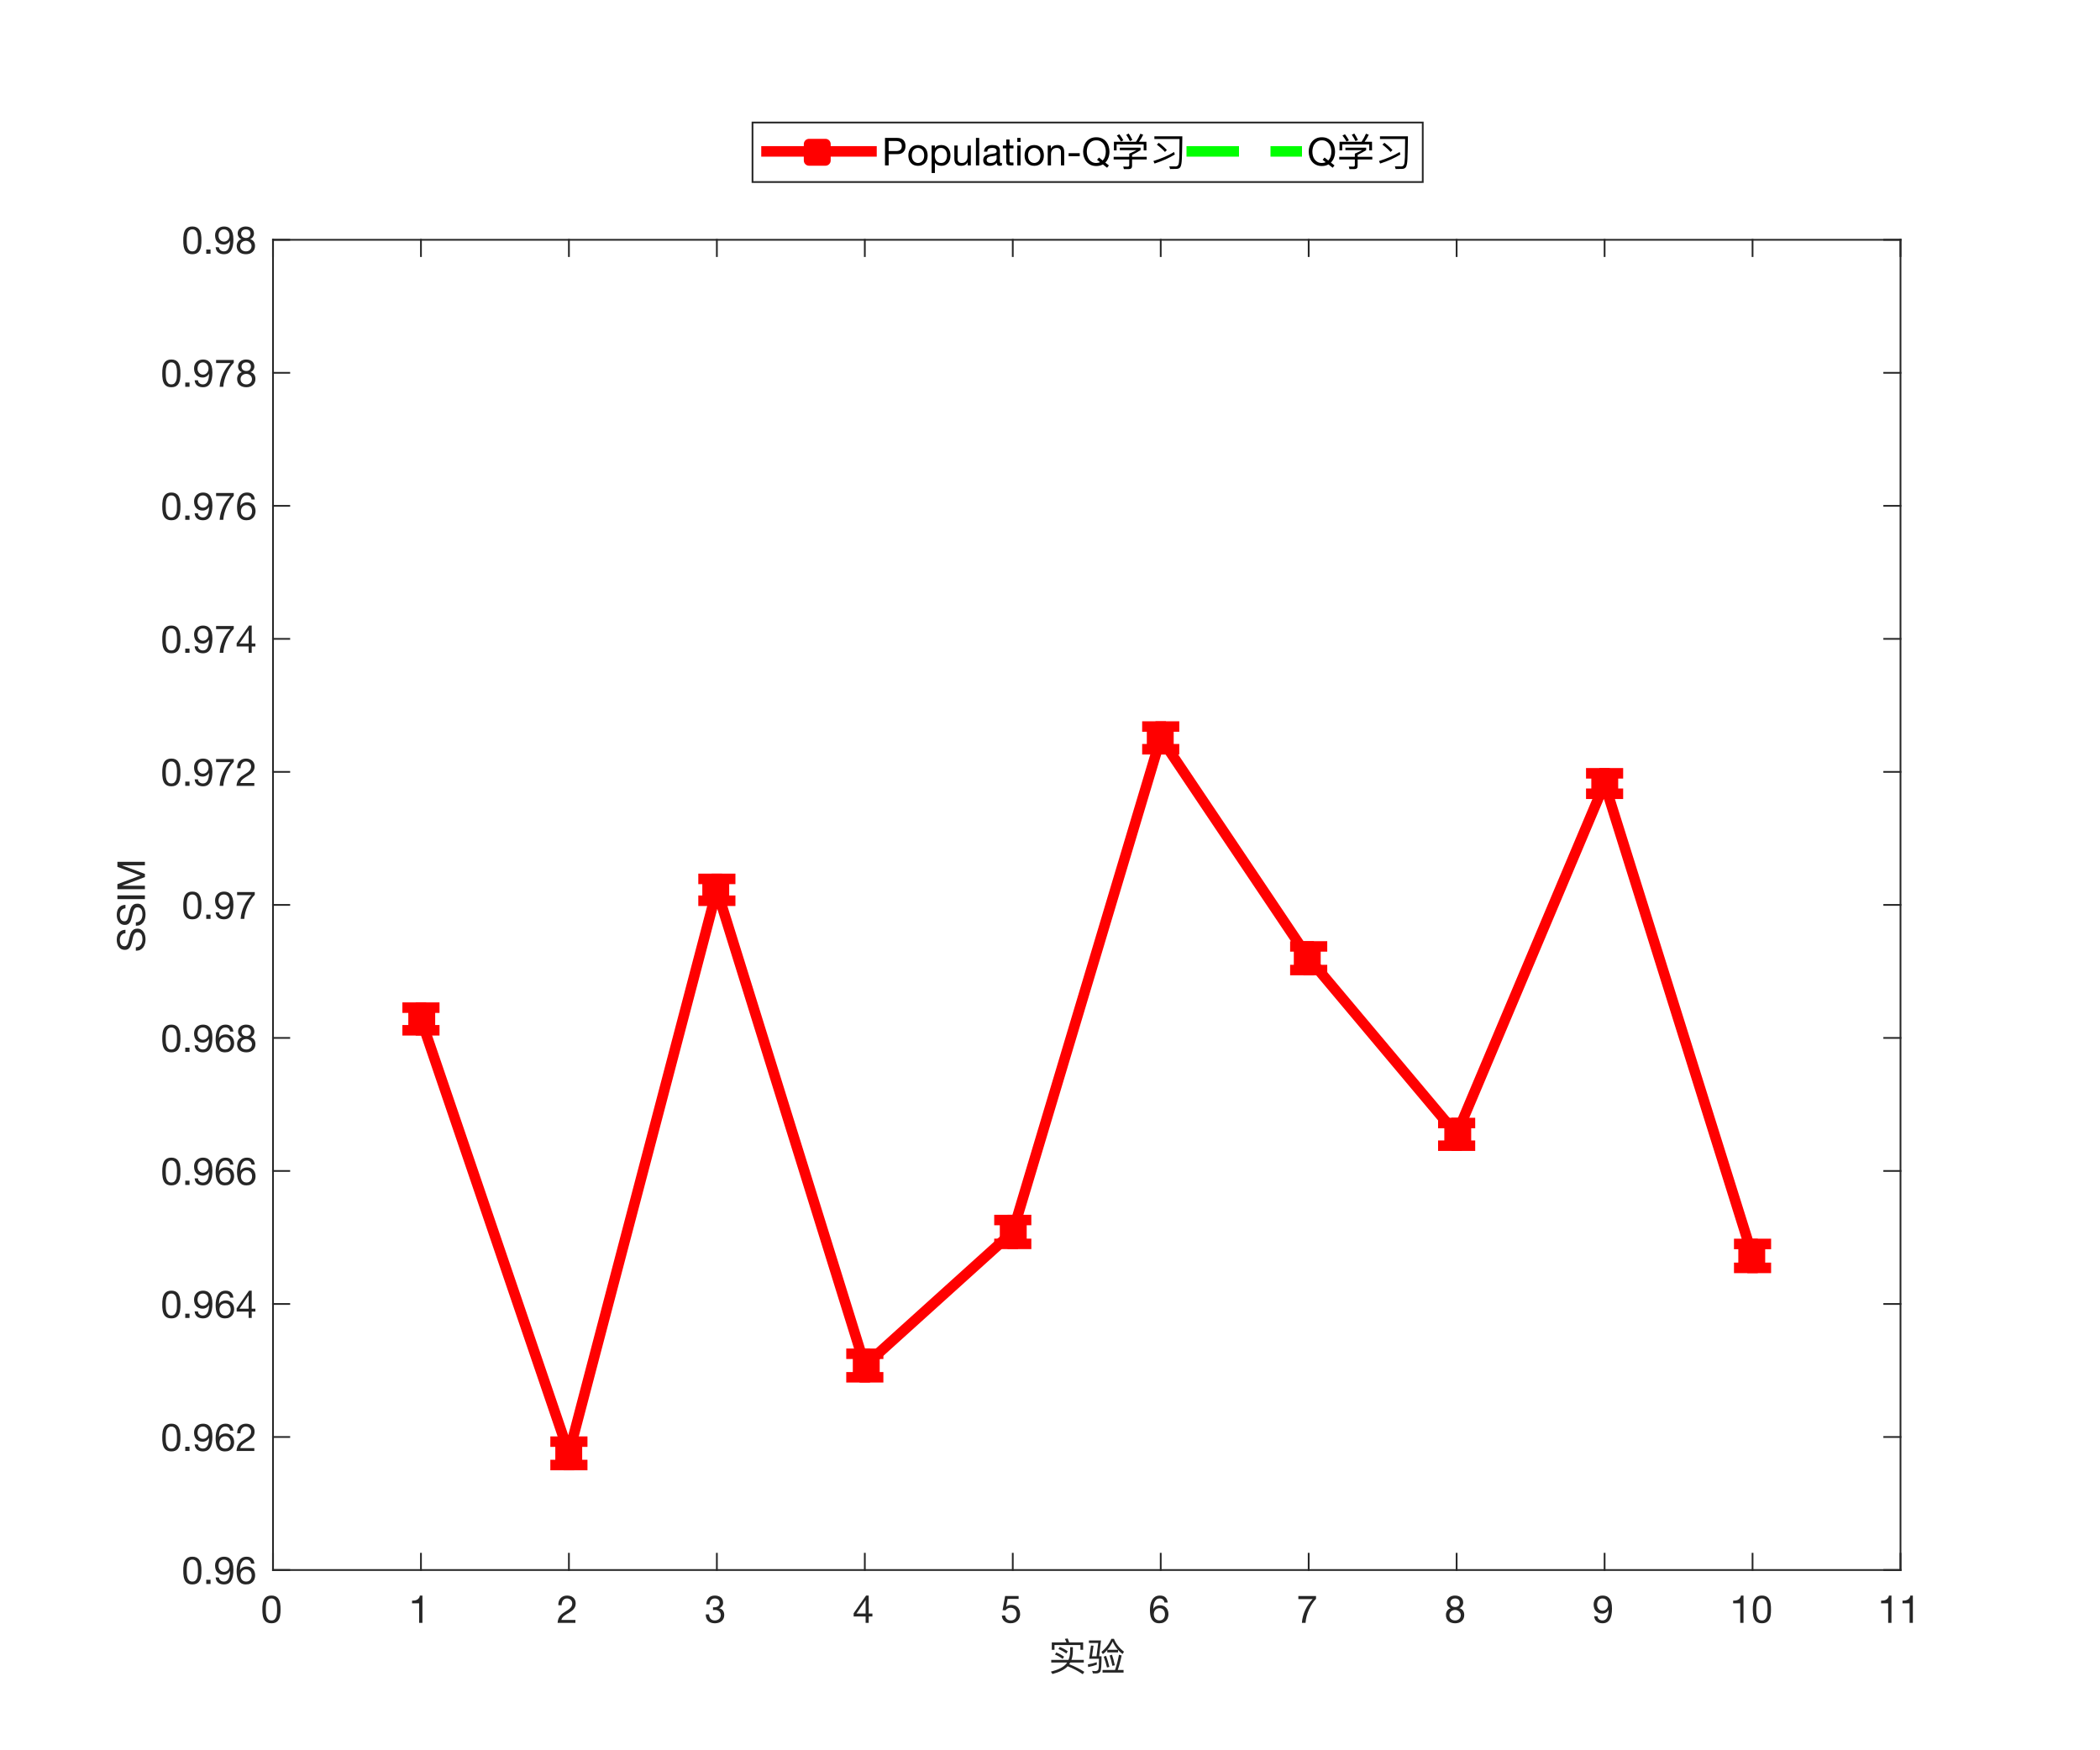 <?xml version="1.0"?>
<!DOCTYPE svg PUBLIC '-//W3C//DTD SVG 1.0//EN'
          'http://www.w3.org/TR/2001/REC-SVG-20010904/DTD/svg10.dtd'>
<svg xmlns:xlink="http://www.w3.org/1999/xlink" style="fill-opacity:1; color-rendering:auto; color-interpolation:auto; stroke:black; text-rendering:auto; stroke-linecap:square; stroke-miterlimit:10; stroke-opacity:1; shape-rendering:auto; fill:black; stroke-dasharray:none; font-weight:normal; stroke-width:1; font-family:'Dialog'; font-style:normal; stroke-linejoin:miter; font-size:12px; stroke-dashoffset:0; image-rendering:auto;" width="600" height="500" xmlns="http://www.w3.org/2000/svg"
><rect width="100%" height="100%" fill="#333333" stroke="none"/><!--Generated by the Batik Graphics2D SVG Generator--><defs id="genericDefs"
  /><g
  ><defs id="defs1"
    ><clipPath clipPathUnits="userSpaceOnUse" id="clipPath1"
      ><path d="M0 0 L600 0 L600 500 L0 500 L0 0 Z"
      /></clipPath
    ></defs
    ><g style="fill:white; stroke:white;"
    ><rect x="0" y="0" width="600" style="clip-path:url(#clipPath1); stroke:none;" height="500"
    /></g
    ><g style="fill:white; text-rendering:optimizeSpeed; color-rendering:optimizeSpeed; image-rendering:optimizeSpeed; shape-rendering:crispEdges; color-interpolation:sRGB; stroke:white;"
    ><rect x="0" width="600" height="500" y="0" style="stroke:none;"
      /><path style="stroke:none;" d="M78 448.5 L543 448.5 L543 68.5 L78 68.5 Z"
    /></g
    ><g style="fill:rgb(38,38,38); text-rendering:geometricPrecision; color-rendering:optimizeQuality; image-rendering:optimizeQuality; stroke-linejoin:round; color-interpolation:linearRGB; stroke:rgb(38,38,38); stroke-width:0.5;"
    ><line y2="448.5" style="fill:none;" x1="78" x2="543" y1="448.5"
      /><line y2="68.5" style="fill:none;" x1="78" x2="543" y1="68.5"
      /><line y2="443.85" style="fill:none;" x1="78" x2="78" y1="448.5"
      /><line y2="443.85" style="fill:none;" x1="120.273" x2="120.273" y1="448.5"
      /><line y2="443.85" style="fill:none;" x1="162.546" x2="162.546" y1="448.5"
      /><line y2="443.85" style="fill:none;" x1="204.818" x2="204.818" y1="448.5"
      /><line y2="443.85" style="fill:none;" x1="247.091" x2="247.091" y1="448.5"
      /><line y2="443.85" style="fill:none;" x1="289.364" x2="289.364" y1="448.5"
      /><line y2="443.85" style="fill:none;" x1="331.636" x2="331.636" y1="448.5"
      /><line y2="443.85" style="fill:none;" x1="373.909" x2="373.909" y1="448.5"
      /><line y2="443.85" style="fill:none;" x1="416.182" x2="416.182" y1="448.5"
      /><line y2="443.85" style="fill:none;" x1="458.455" x2="458.455" y1="448.5"
      /><line y2="443.85" style="fill:none;" x1="500.727" x2="500.727" y1="448.5"
      /><line y2="443.85" style="fill:none;" x1="543" x2="543" y1="448.5"
      /><line y2="73.15" style="fill:none;" x1="78" x2="78" y1="68.5"
      /><line y2="73.15" style="fill:none;" x1="120.273" x2="120.273" y1="68.5"
      /><line y2="73.15" style="fill:none;" x1="162.546" x2="162.546" y1="68.5"
      /><line y2="73.15" style="fill:none;" x1="204.818" x2="204.818" y1="68.5"
      /><line y2="73.15" style="fill:none;" x1="247.091" x2="247.091" y1="68.5"
      /><line y2="73.15" style="fill:none;" x1="289.364" x2="289.364" y1="68.5"
      /><line y2="73.15" style="fill:none;" x1="331.636" x2="331.636" y1="68.5"
      /><line y2="73.15" style="fill:none;" x1="373.909" x2="373.909" y1="68.5"
      /><line y2="73.15" style="fill:none;" x1="416.182" x2="416.182" y1="68.5"
      /><line y2="73.15" style="fill:none;" x1="458.455" x2="458.455" y1="68.5"
      /><line y2="73.15" style="fill:none;" x1="500.727" x2="500.727" y1="68.5"
      /><line y2="73.15" style="fill:none;" x1="543" x2="543" y1="68.5"
    /></g
    ><g transform="translate(78,452.6)" style="font-size:11px; fill:rgb(38,38,38); text-rendering:geometricPrecision; color-rendering:optimizeQuality; image-rendering:optimizeQuality; font-family:'Helvetica Neue'; color-interpolation:linearRGB; stroke:rgb(38,38,38);"
    ><path style="stroke:none;" d="M-2.048 7.161 Q-2.048 6.875 -2.042 6.529 Q-2.037 6.182 -1.988 5.835 Q-1.938 5.489 -1.845 5.159 Q-1.751 4.829 -1.569 4.582 Q-1.388 4.334 -1.113 4.18 Q-0.838 4.026 -0.442 4.026 Q-0.046 4.026 0.229 4.18 Q0.504 4.334 0.685 4.582 Q0.867 4.829 0.961 5.159 Q1.054 5.489 1.103 5.835 Q1.153 6.182 1.159 6.529 Q1.164 6.875 1.164 7.161 Q1.164 7.601 1.137 8.146 Q1.109 8.69 0.961 9.168 Q0.812 9.647 0.482 9.977 Q0.152 10.307 -0.442 10.307 Q-1.036 10.307 -1.366 9.977 Q-1.696 9.647 -1.845 9.168 Q-1.993 8.69 -2.021 8.146 Q-2.048 7.601 -2.048 7.161 ZM-3.038 7.172 Q-3.038 7.601 -3.016 8.063 Q-2.994 8.525 -2.906 8.965 Q-2.818 9.405 -2.653 9.796 Q-2.488 10.186 -2.202 10.483 Q-1.916 10.78 -1.482 10.95 Q-1.047 11.121 -0.442 11.121 Q0.174 11.121 0.603 10.95 Q1.032 10.78 1.318 10.483 Q1.604 10.186 1.769 9.796 Q1.934 9.405 2.022 8.965 Q2.11 8.525 2.132 8.063 Q2.154 7.601 2.154 7.172 Q2.154 6.743 2.132 6.281 Q2.11 5.819 2.022 5.379 Q1.934 4.939 1.769 4.543 Q1.604 4.147 1.318 3.85 Q1.032 3.553 0.598 3.377 Q0.163 3.201 -0.442 3.201 Q-1.047 3.201 -1.482 3.377 Q-1.916 3.553 -2.202 3.85 Q-2.488 4.147 -2.653 4.543 Q-2.818 4.939 -2.906 5.379 Q-2.994 5.819 -3.016 6.281 Q-3.038 6.743 -3.038 7.172 Z"
    /></g
    ><g transform="translate(120.273,452.6)" style="font-size:11px; fill:rgb(38,38,38); text-rendering:geometricPrecision; color-rendering:optimizeQuality; image-rendering:optimizeQuality; font-family:'Helvetica Neue'; color-interpolation:linearRGB; stroke:rgb(38,38,38);"
    ><path style="stroke:none;" d="M0.416 11 L0.416 3.201 L-0.299 3.201 Q-0.376 3.641 -0.585 3.927 Q-0.794 4.213 -1.097 4.378 Q-1.399 4.543 -1.773 4.604 Q-2.147 4.664 -2.543 4.664 L-2.543 5.412 L-0.519 5.412 L-0.519 11 Z"
    /></g
    ><g transform="translate(162.546,452.6)" style="font-size:11px; fill:rgb(38,38,38); text-rendering:geometricPrecision; color-rendering:optimizeQuality; image-rendering:optimizeQuality; font-family:'Helvetica Neue'; color-interpolation:linearRGB; stroke:rgb(38,38,38);"
    ><path style="stroke:none;" d="M-3.016 5.962 L-2.081 5.962 Q-2.092 5.61 -2.01 5.263 Q-1.927 4.917 -1.74 4.642 Q-1.553 4.367 -1.262 4.197 Q-0.97 4.026 -0.563 4.026 Q-0.255 4.026 0.02 4.125 Q0.295 4.224 0.498 4.411 Q0.702 4.598 0.823 4.856 Q0.944 5.115 0.944 5.434 Q0.944 5.841 0.818 6.149 Q0.691 6.457 0.444 6.721 Q0.196 6.985 -0.178 7.244 Q-0.552 7.502 -1.047 7.81 Q-1.454 8.052 -1.828 8.327 Q-2.202 8.602 -2.499 8.965 Q-2.796 9.328 -2.989 9.818 Q-3.181 10.307 -3.236 11 L1.857 11 L1.857 10.175 L-2.147 10.175 Q-2.081 9.812 -1.867 9.531 Q-1.652 9.251 -1.349 9.009 Q-1.047 8.767 -0.684 8.553 Q-0.321 8.338 0.042 8.118 Q0.405 7.887 0.746 7.634 Q1.087 7.381 1.351 7.067 Q1.615 6.754 1.774 6.358 Q1.934 5.962 1.934 5.445 Q1.934 4.895 1.742 4.477 Q1.549 4.059 1.219 3.779 Q0.889 3.498 0.444 3.349 Q-0.002 3.201 -0.508 3.201 Q-1.124 3.201 -1.608 3.41 Q-2.092 3.619 -2.417 3.987 Q-2.741 4.356 -2.895 4.862 Q-3.049 5.368 -3.016 5.962 Z"
    /></g
    ><g transform="translate(204.818,452.6)" style="font-size:11px; fill:rgb(38,38,38); text-rendering:geometricPrecision; color-rendering:optimizeQuality; image-rendering:optimizeQuality; font-family:'Helvetica Neue'; color-interpolation:linearRGB; stroke:rgb(38,38,38);"
    ><path style="stroke:none;" d="M-1.102 6.545 L-1.102 7.337 Q-0.838 7.304 -0.541 7.304 Q-0.189 7.304 0.114 7.397 Q0.416 7.491 0.636 7.684 Q0.856 7.876 0.988 8.156 Q1.12 8.437 1.12 8.8 Q1.12 9.152 0.983 9.432 Q0.845 9.713 0.614 9.905 Q0.383 10.098 0.075 10.203 Q-0.233 10.307 -0.574 10.307 Q-1.377 10.307 -1.795 9.829 Q-2.213 9.35 -2.235 8.591 L-3.17 8.591 Q-3.181 9.196 -2.999 9.669 Q-2.818 10.142 -2.477 10.466 Q-2.136 10.791 -1.652 10.956 Q-1.168 11.121 -0.574 11.121 Q-0.024 11.121 0.466 10.973 Q0.955 10.824 1.318 10.527 Q1.681 10.23 1.895 9.784 Q2.11 9.339 2.11 8.756 Q2.11 8.052 1.764 7.535 Q1.417 7.018 0.702 6.864 L0.702 6.842 Q1.164 6.633 1.472 6.226 Q1.78 5.819 1.78 5.291 Q1.78 4.752 1.599 4.356 Q1.417 3.96 1.098 3.707 Q0.779 3.454 0.344 3.328 Q-0.09 3.201 -0.596 3.201 Q-1.179 3.201 -1.625 3.388 Q-2.07 3.575 -2.367 3.905 Q-2.664 4.235 -2.824 4.697 Q-2.983 5.159 -3.005 5.72 L-2.07 5.72 Q-2.07 5.379 -1.982 5.071 Q-1.894 4.763 -1.712 4.532 Q-1.531 4.301 -1.25 4.163 Q-0.97 4.026 -0.596 4.026 Q-0.002 4.026 0.394 4.34 Q0.79 4.653 0.79 5.28 Q0.79 5.588 0.669 5.83 Q0.548 6.072 0.344 6.231 Q0.141 6.391 -0.129 6.473 Q-0.398 6.556 -0.695 6.556 L-0.893 6.556 Q-0.948 6.556 -1.003 6.556 Q-1.047 6.556 -1.102 6.545 Z"
    /></g
    ><g transform="translate(247.091,452.6)" style="font-size:11px; fill:rgb(38,38,38); text-rendering:geometricPrecision; color-rendering:optimizeQuality; image-rendering:optimizeQuality; font-family:'Helvetica Neue'; color-interpolation:linearRGB; stroke:rgb(38,38,38);"
    ><path style="stroke:none;" d="M0.229 8.349 L-2.389 8.349 L0.207 4.532 L0.229 4.532 ZM1.109 8.349 L1.109 3.201 L0.361 3.201 L-3.192 8.272 L-3.192 9.174 L0.229 9.174 L0.229 11 L1.109 11 L1.109 9.174 L2.165 9.174 L2.165 8.349 Z"
    /></g
    ><g transform="translate(289.364,452.6)" style="font-size:11px; fill:rgb(38,38,38); text-rendering:geometricPrecision; color-rendering:optimizeQuality; image-rendering:optimizeQuality; font-family:'Helvetica Neue'; color-interpolation:linearRGB; stroke:rgb(38,38,38);"
    ><path style="stroke:none;" d="M1.67 4.158 L1.67 3.333 L-2.18 3.333 L-2.906 7.381 L-2.103 7.425 Q-1.828 7.095 -1.47 6.891 Q-1.113 6.688 -0.651 6.688 Q-0.255 6.688 0.07 6.82 Q0.394 6.952 0.625 7.189 Q0.856 7.425 0.983 7.75 Q1.109 8.074 1.109 8.459 Q1.109 8.921 0.977 9.268 Q0.845 9.614 0.62 9.845 Q0.394 10.076 0.091 10.191 Q-0.211 10.307 -0.541 10.307 Q-0.893 10.307 -1.185 10.203 Q-1.476 10.098 -1.69 9.905 Q-1.905 9.713 -2.031 9.454 Q-2.158 9.196 -2.18 8.899 L-3.115 8.899 Q-3.104 9.427 -2.906 9.845 Q-2.708 10.263 -2.367 10.543 Q-2.026 10.824 -1.581 10.973 Q-1.135 11.121 -0.629 11.121 Q0.053 11.121 0.565 10.906 Q1.076 10.692 1.417 10.329 Q1.758 9.966 1.929 9.498 Q2.099 9.031 2.099 8.536 Q2.099 7.865 1.901 7.364 Q1.703 6.864 1.362 6.529 Q1.021 6.193 0.559 6.028 Q0.097 5.863 -0.42 5.863 Q-0.816 5.863 -1.218 6 Q-1.619 6.138 -1.872 6.424 L-1.894 6.402 L-1.476 4.158 Z"
    /></g
    ><g transform="translate(331.636,452.6)" style="font-size:11px; fill:rgb(38,38,38); text-rendering:geometricPrecision; color-rendering:optimizeQuality; image-rendering:optimizeQuality; font-family:'Helvetica Neue'; color-interpolation:linearRGB; stroke:rgb(38,38,38);"
    ><path style="stroke:none;" d="M1.054 5.192 L1.989 5.192 Q1.901 4.224 1.329 3.712 Q0.757 3.201 -0.211 3.201 Q-1.047 3.201 -1.597 3.553 Q-2.147 3.905 -2.477 4.488 Q-2.807 5.071 -2.945 5.824 Q-3.082 6.578 -3.082 7.381 Q-3.082 7.997 -2.989 8.657 Q-2.895 9.317 -2.609 9.867 Q-2.323 10.417 -1.795 10.769 Q-1.267 11.121 -0.398 11.121 Q0.339 11.121 0.84 10.873 Q1.34 10.626 1.643 10.246 Q1.945 9.867 2.077 9.405 Q2.209 8.943 2.209 8.514 Q2.209 7.975 2.044 7.513 Q1.879 7.051 1.577 6.71 Q1.274 6.369 0.829 6.176 Q0.383 5.984 -0.178 5.984 Q-0.816 5.984 -1.306 6.226 Q-1.795 6.468 -2.125 7.007 L-2.147 6.985 Q-2.136 6.534 -2.059 6.017 Q-1.982 5.5 -1.778 5.054 Q-1.575 4.609 -1.212 4.317 Q-0.849 4.026 -0.255 4.026 Q0.306 4.026 0.647 4.345 Q0.988 4.664 1.054 5.192 ZM-0.354 6.809 Q0.042 6.809 0.339 6.952 Q0.636 7.095 0.834 7.332 Q1.032 7.568 1.125 7.893 Q1.219 8.217 1.219 8.58 Q1.219 8.921 1.115 9.235 Q1.01 9.548 0.812 9.79 Q0.614 10.032 0.323 10.169 Q0.031 10.307 -0.354 10.307 Q-0.739 10.307 -1.042 10.169 Q-1.344 10.032 -1.548 9.801 Q-1.751 9.57 -1.861 9.251 Q-1.971 8.932 -1.971 8.569 Q-1.971 8.206 -1.867 7.881 Q-1.762 7.557 -1.553 7.321 Q-1.344 7.084 -1.047 6.947 Q-0.75 6.809 -0.354 6.809 Z"
    /></g
    ><g transform="translate(373.909,452.6)" style="font-size:11px; fill:rgb(38,38,38); text-rendering:geometricPrecision; color-rendering:optimizeQuality; image-rendering:optimizeQuality; font-family:'Helvetica Neue'; color-interpolation:linearRGB; stroke:rgb(38,38,38);"
    ><path style="stroke:none;" d="M2.099 4.136 L2.099 3.333 L-2.95 3.333 L-2.95 4.213 L1.142 4.213 Q0.526 4.862 -0.007 5.632 Q-0.541 6.402 -0.948 7.266 Q-1.355 8.129 -1.613 9.069 Q-1.872 10.01 -1.938 11 L-0.893 11 Q-0.838 10.087 -0.585 9.119 Q-0.332 8.151 0.07 7.238 Q0.471 6.325 0.988 5.522 Q1.505 4.719 2.099 4.136 Z"
    /></g
    ><g transform="translate(416.182,452.6)" style="font-size:11px; fill:rgb(38,38,38); text-rendering:geometricPrecision; color-rendering:optimizeQuality; image-rendering:optimizeQuality; font-family:'Helvetica Neue'; color-interpolation:linearRGB; stroke:rgb(38,38,38);"
    ><path style="stroke:none;" d="M-1.795 5.225 Q-1.795 4.928 -1.685 4.708 Q-1.575 4.488 -1.393 4.334 Q-1.212 4.18 -0.959 4.103 Q-0.706 4.026 -0.431 4.026 Q0.141 4.026 0.509 4.329 Q0.878 4.631 0.878 5.225 Q0.878 5.819 0.515 6.149 Q0.152 6.479 -0.409 6.479 Q-0.695 6.479 -0.948 6.402 Q-1.201 6.325 -1.388 6.171 Q-1.575 6.017 -1.685 5.78 Q-1.795 5.544 -1.795 5.225 ZM-2.785 5.192 Q-2.785 5.72 -2.488 6.165 Q-2.191 6.611 -1.696 6.809 Q-2.356 7.04 -2.708 7.551 Q-3.06 8.063 -3.06 8.756 Q-3.06 9.35 -2.857 9.796 Q-2.653 10.241 -2.296 10.538 Q-1.938 10.835 -1.454 10.978 Q-0.97 11.121 -0.409 11.121 Q0.13 11.121 0.603 10.967 Q1.076 10.813 1.423 10.511 Q1.769 10.208 1.972 9.768 Q2.176 9.328 2.176 8.756 Q2.176 8.03 1.835 7.529 Q1.494 7.029 0.79 6.809 Q1.285 6.589 1.577 6.154 Q1.868 5.72 1.868 5.192 Q1.868 4.818 1.736 4.46 Q1.604 4.103 1.323 3.822 Q1.043 3.542 0.592 3.372 Q0.141 3.201 -0.497 3.201 Q-0.948 3.201 -1.361 3.333 Q-1.773 3.465 -2.092 3.718 Q-2.411 3.971 -2.598 4.34 Q-2.785 4.708 -2.785 5.192 ZM-2.07 8.8 Q-2.07 8.459 -1.944 8.184 Q-1.817 7.909 -1.591 7.711 Q-1.366 7.513 -1.063 7.409 Q-0.761 7.304 -0.42 7.304 Q-0.09 7.304 0.202 7.42 Q0.493 7.535 0.713 7.733 Q0.933 7.931 1.06 8.2 Q1.186 8.47 1.186 8.789 Q1.186 9.119 1.071 9.394 Q0.955 9.669 0.741 9.873 Q0.526 10.076 0.234 10.191 Q-0.057 10.307 -0.409 10.307 Q-1.135 10.307 -1.603 9.905 Q-2.07 9.504 -2.07 8.8 Z"
    /></g
    ><g transform="translate(458.455,452.6)" style="font-size:11px; fill:rgb(38,38,38); text-rendering:geometricPrecision; color-rendering:optimizeQuality; image-rendering:optimizeQuality; font-family:'Helvetica Neue'; color-interpolation:linearRGB; stroke:rgb(38,38,38);"
    ><path style="stroke:none;" d="M-2.026 9.119 L-2.961 9.119 Q-2.873 10.131 -2.224 10.626 Q-1.575 11.121 -0.596 11.121 Q0.823 11.121 1.466 10.037 Q2.11 8.954 2.11 6.93 Q2.11 5.819 1.895 5.098 Q1.681 4.378 1.318 3.96 Q0.955 3.542 0.471 3.372 Q-0.013 3.201 -0.563 3.201 Q-1.124 3.201 -1.597 3.388 Q-2.07 3.575 -2.411 3.91 Q-2.752 4.246 -2.939 4.713 Q-3.126 5.181 -3.126 5.742 Q-3.126 6.314 -2.966 6.798 Q-2.807 7.282 -2.494 7.623 Q-2.18 7.964 -1.718 8.156 Q-1.256 8.349 -0.662 8.349 Q-0.09 8.349 0.394 8.057 Q0.878 7.766 1.142 7.271 L1.164 7.293 Q1.12 8.822 0.691 9.565 Q0.262 10.307 -0.596 10.307 Q-1.157 10.307 -1.564 9.999 Q-1.971 9.691 -2.026 9.119 ZM0.999 5.808 Q0.999 6.149 0.889 6.463 Q0.779 6.776 0.57 7.013 Q0.361 7.249 0.064 7.386 Q-0.233 7.524 -0.596 7.524 Q-0.937 7.524 -1.218 7.386 Q-1.498 7.249 -1.702 7.018 Q-1.905 6.787 -2.021 6.49 Q-2.136 6.193 -2.136 5.874 Q-2.136 5.511 -2.054 5.181 Q-1.971 4.851 -1.79 4.593 Q-1.608 4.334 -1.317 4.18 Q-1.025 4.026 -0.607 4.026 Q-0.211 4.026 0.086 4.169 Q0.383 4.312 0.587 4.559 Q0.79 4.807 0.894 5.126 Q0.999 5.445 0.999 5.808 Z"
    /></g
    ><g transform="translate(500.727,452.6)" style="font-size:11px; fill:rgb(38,38,38); text-rendering:geometricPrecision; color-rendering:optimizeQuality; image-rendering:optimizeQuality; font-family:'Helvetica Neue'; color-interpolation:linearRGB; stroke:rgb(38,38,38);"
    ><path style="stroke:none;" d="M-2.584 11 L-2.584 3.201 L-3.299 3.201 Q-3.376 3.641 -3.585 3.927 Q-3.794 4.213 -4.096 4.378 Q-4.399 4.543 -4.773 4.604 Q-5.147 4.664 -5.543 4.664 L-5.543 5.412 L-3.519 5.412 L-3.519 11 ZM1.068 7.161 Q1.068 6.875 1.073 6.529 Q1.079 6.182 1.129 5.835 Q1.178 5.489 1.272 5.159 Q1.365 4.829 1.546 4.582 Q1.728 4.334 2.003 4.18 Q2.278 4.026 2.674 4.026 Q3.07 4.026 3.345 4.18 Q3.62 4.334 3.801 4.582 Q3.983 4.829 4.077 5.159 Q4.17 5.489 4.22 5.835 Q4.269 6.182 4.274 6.529 Q4.28 6.875 4.28 7.161 Q4.28 7.601 4.253 8.146 Q4.225 8.69 4.077 9.168 Q3.928 9.647 3.598 9.977 Q3.268 10.307 2.674 10.307 Q2.08 10.307 1.75 9.977 Q1.42 9.647 1.272 9.168 Q1.123 8.69 1.095 8.146 Q1.068 7.601 1.068 7.161 ZM0.078 7.172 Q0.078 7.601 0.1 8.063 Q0.122 8.525 0.21 8.965 Q0.298 9.405 0.463 9.796 Q0.628 10.186 0.914 10.483 Q1.2 10.78 1.635 10.95 Q2.069 11.121 2.674 11.121 Q3.29 11.121 3.719 10.95 Q4.148 10.78 4.434 10.483 Q4.72 10.186 4.885 9.796 Q5.05 9.405 5.138 8.965 Q5.226 8.525 5.248 8.063 Q5.27 7.601 5.27 7.172 Q5.27 6.743 5.248 6.281 Q5.226 5.819 5.138 5.379 Q5.05 4.939 4.885 4.543 Q4.72 4.147 4.434 3.85 Q4.148 3.553 3.713 3.377 Q3.279 3.201 2.674 3.201 Q2.069 3.201 1.635 3.377 Q1.2 3.553 0.914 3.85 Q0.628 4.147 0.463 4.543 Q0.298 4.939 0.21 5.379 Q0.122 5.819 0.1 6.281 Q0.078 6.743 0.078 7.172 Z"
    /></g
    ><g transform="translate(543,452.6)" style="font-size:11px; fill:rgb(38,38,38); text-rendering:geometricPrecision; color-rendering:optimizeQuality; image-rendering:optimizeQuality; font-family:'Helvetica Neue'; color-interpolation:linearRGB; stroke:rgb(38,38,38);"
    ><path style="stroke:none;" d="M-2.584 11 L-2.584 3.201 L-3.299 3.201 Q-3.376 3.641 -3.585 3.927 Q-3.794 4.213 -4.096 4.378 Q-4.399 4.543 -4.773 4.604 Q-5.147 4.664 -5.543 4.664 L-5.543 5.412 L-3.519 5.412 L-3.519 11 ZM3.532 11 L3.532 3.201 L2.817 3.201 Q2.74 3.641 2.531 3.927 Q2.322 4.213 2.019 4.378 Q1.717 4.543 1.343 4.604 Q0.969 4.664 0.573 4.664 L0.573 5.412 L2.597 5.412 L2.597 11 Z"
    /></g
    ><g transform="translate(310.5,466.1)" style="font-size:11px; fill:rgb(38,38,38); text-rendering:geometricPrecision; color-rendering:optimizeQuality; image-rendering:optimizeQuality; font-family:'Helvetica Neue'; color-interpolation:linearRGB; stroke:rgb(38,38,38);"
    ><path style="stroke:none;" d="M-5.445 9.9 C-3.971 10.472 -2.541 11.22 -1.133 12.166 L-0.704 11.484 C-2.002 10.648 -3.443 9.933 -5.005 9.317 C-4.906 9.163 -4.807 8.998 -4.708 8.822 L-0.847 8.822 L-0.847 8.074 L-4.378 8.074 C-4.136 7.392 -4.004 6.611 -3.971 5.742 L-3.971 4.444 L-4.741 4.444 L-4.741 5.742 C-4.774 6.611 -4.928 7.392 -5.214 8.074 L-10.142 8.074 L-10.142 8.822 L-5.599 8.822 C-5.709 8.998 -5.819 9.163 -5.951 9.317 C-6.765 10.197 -8.195 10.912 -10.241 11.44 L-9.801 12.111 C-7.788 11.583 -6.336 10.846 -5.445 9.9 ZM-8.679 5.951 L-9.075 6.545 C-8.327 6.842 -7.59 7.26 -6.886 7.788 L-6.479 7.161 C-7.139 6.699 -7.876 6.292 -8.679 5.951 ZM-7.689 4.378 L-8.096 4.972 C-7.326 5.28 -6.567 5.709 -5.83 6.259 L-5.423 5.632 C-6.105 5.137 -6.864 4.719 -7.689 4.378 ZM-1.034 3.091 L-5.016 3.091 C-5.159 2.662 -5.302 2.277 -5.445 1.947 L-6.259 2.079 C-6.094 2.387 -5.94 2.717 -5.808 3.091 L-9.988 3.091 L-9.988 5.203 L-9.218 5.203 L-9.218 3.828 L-1.804 3.828 L-1.804 5.203 L-1.034 5.203 ZM5.863 5.247 L5.863 5.929 L8.954 5.929 L8.954 5.247 C9.328 5.654 9.746 6.039 10.219 6.402 L10.648 5.742 C9.284 4.686 8.316 3.465 7.766 2.057 L7.04 2.057 C6.38 3.586 5.423 4.829 4.191 5.786 L4.609 6.424 C5.049 6.083 5.467 5.687 5.863 5.247 ZM8.921 5.203 L5.896 5.203 C6.468 4.543 6.963 3.751 7.403 2.827 C7.777 3.685 8.283 4.477 8.921 5.203 ZM4.51 10.956 L4.51 11.715 L10.516 11.715 L10.516 10.956 L8.855 10.956 C9.295 9.746 9.658 8.36 9.966 6.798 L9.207 6.611 C8.877 8.338 8.503 9.79 8.085 10.956 ZM5.522 6.93 L4.84 7.161 C5.225 8.151 5.544 9.174 5.786 10.252 L6.468 10.087 C6.182 8.899 5.874 7.843 5.522 6.93 ZM7.216 6.611 L6.534 6.82 C6.864 7.766 7.128 8.756 7.326 9.779 L8.019 9.614 C7.777 8.481 7.513 7.48 7.216 6.611 ZM3.278 3.245 L2.794 7.051 L1.496 7.051 L1.936 4.026 L1.21 3.982 L0.693 7.755 L3.498 7.755 C3.498 9.427 3.432 10.428 3.322 10.78 C3.212 11.11 2.893 11.286 2.365 11.286 C2.211 11.286 1.936 11.264 1.551 11.22 L1.76 11.924 C2.024 11.946 2.288 11.957 2.541 11.957 C3.234 11.957 3.685 11.759 3.905 11.385 C4.114 11 4.224 9.559 4.224 7.051 L3.542 7.051 L4.07 2.519 L0.616 2.519 L0.616 3.245 ZM2.871 8.734 C2.145 8.998 1.287 9.207 0.319 9.372 L0.418 10.12 C1.331 9.944 2.145 9.724 2.871 9.449 Z"
    /></g
    ><g style="fill:rgb(38,38,38); text-rendering:geometricPrecision; color-rendering:optimizeQuality; image-rendering:optimizeQuality; stroke-linejoin:round; color-interpolation:linearRGB; stroke:rgb(38,38,38); stroke-width:0.5;"
    ><line y2="68.5" style="fill:none;" x1="78" x2="78" y1="448.5"
      /><line y2="68.5" style="fill:none;" x1="543" x2="543" y1="448.5"
      /><line y2="448.5" style="fill:none;" x1="78" x2="82.65" y1="448.5"
      /><line y2="410.5" style="fill:none;" x1="78" x2="82.65" y1="410.5"
      /><line y2="372.5" style="fill:none;" x1="78" x2="82.65" y1="372.5"
      /><line y2="334.5" style="fill:none;" x1="78" x2="82.65" y1="334.5"
      /><line y2="296.5" style="fill:none;" x1="78" x2="82.65" y1="296.5"
      /><line y2="258.5" style="fill:none;" x1="78" x2="82.65" y1="258.5"
      /><line y2="220.5" style="fill:none;" x1="78" x2="82.65" y1="220.5"
      /><line y2="182.5" style="fill:none;" x1="78" x2="82.65" y1="182.5"
      /><line y2="144.5" style="fill:none;" x1="78" x2="82.65" y1="144.5"
      /><line y2="106.5" style="fill:none;" x1="78" x2="82.65" y1="106.5"
      /><line y2="68.5" style="fill:none;" x1="78" x2="82.65" y1="68.5"
      /><line y2="448.5" style="fill:none;" x1="543" x2="538.35" y1="448.5"
      /><line y2="410.5" style="fill:none;" x1="543" x2="538.35" y1="410.5"
      /><line y2="372.5" style="fill:none;" x1="543" x2="538.35" y1="372.5"
      /><line y2="334.5" style="fill:none;" x1="543" x2="538.35" y1="334.5"
      /><line y2="296.5" style="fill:none;" x1="543" x2="538.35" y1="296.5"
      /><line y2="258.5" style="fill:none;" x1="543" x2="538.35" y1="258.5"
      /><line y2="220.5" style="fill:none;" x1="543" x2="538.35" y1="220.5"
      /><line y2="182.5" style="fill:none;" x1="543" x2="538.35" y1="182.5"
      /><line y2="144.5" style="fill:none;" x1="543" x2="538.35" y1="144.5"
      /><line y2="106.5" style="fill:none;" x1="543" x2="538.35" y1="106.5"
      /><line y2="68.5" style="fill:none;" x1="543" x2="538.35" y1="68.5"
    /></g
    ><g transform="translate(73.9,448.5)" style="font-size:11px; fill:rgb(38,38,38); text-rendering:geometricPrecision; color-rendering:optimizeQuality; image-rendering:optimizeQuality; font-family:'Helvetica Neue'; color-interpolation:linearRGB; stroke:rgb(38,38,38);"
    ><path style="stroke:none;" d="M-20.548 0.161 Q-20.548 -0.125 -20.543 -0.471 Q-20.537 -0.818 -20.488 -1.165 Q-20.438 -1.511 -20.345 -1.841 Q-20.251 -2.171 -20.07 -2.418 Q-19.888 -2.666 -19.613 -2.82 Q-19.338 -2.974 -18.942 -2.974 Q-18.546 -2.974 -18.271 -2.82 Q-17.996 -2.666 -17.814 -2.418 Q-17.633 -2.171 -17.54 -1.841 Q-17.446 -1.511 -17.396 -1.165 Q-17.347 -0.818 -17.341 -0.471 Q-17.336 -0.125 -17.336 0.161 Q-17.336 0.601 -17.363 1.145 Q-17.391 1.69 -17.54 2.168 Q-17.688 2.647 -18.018 2.977 Q-18.348 3.307 -18.942 3.307 Q-19.536 3.307 -19.866 2.977 Q-20.196 2.647 -20.345 2.168 Q-20.493 1.69 -20.52 1.145 Q-20.548 0.601 -20.548 0.161 ZM-21.538 0.172 Q-21.538 0.601 -21.516 1.063 Q-21.494 1.525 -21.406 1.965 Q-21.318 2.405 -21.153 2.796 Q-20.988 3.186 -20.702 3.483 Q-20.416 3.78 -19.982 3.95 Q-19.547 4.121 -18.942 4.121 Q-18.326 4.121 -17.897 3.95 Q-17.468 3.78 -17.182 3.483 Q-16.896 3.186 -16.731 2.796 Q-16.566 2.405 -16.478 1.965 Q-16.39 1.525 -16.368 1.063 Q-16.346 0.601 -16.346 0.172 Q-16.346 -0.257 -16.368 -0.719 Q-16.39 -1.181 -16.478 -1.621 Q-16.566 -2.061 -16.731 -2.457 Q-16.896 -2.853 -17.182 -3.15 Q-17.468 -3.447 -17.902 -3.623 Q-18.337 -3.799 -18.942 -3.799 Q-19.547 -3.799 -19.982 -3.623 Q-20.416 -3.447 -20.702 -3.15 Q-20.988 -2.853 -21.153 -2.457 Q-21.318 -2.061 -21.406 -1.621 Q-21.494 -1.181 -21.516 -0.719 Q-21.538 -0.257 -21.538 0.172 ZM-14.971 2.779 L-14.971 4 L-13.75 4 L-13.75 2.779 ZM-11.352 2.119 L-12.287 2.119 Q-12.199 3.131 -11.55 3.626 Q-10.901 4.121 -9.922 4.121 Q-8.503 4.121 -7.859 3.038 Q-7.216 1.954 -7.216 -0.07 Q-7.216 -1.181 -7.431 -1.901 Q-7.645 -2.622 -8.008 -3.04 Q-8.371 -3.458 -8.855 -3.628 Q-9.339 -3.799 -9.889 -3.799 Q-10.45 -3.799 -10.923 -3.612 Q-11.396 -3.425 -11.737 -3.09 Q-12.078 -2.754 -12.265 -2.287 Q-12.452 -1.819 -12.452 -1.258 Q-12.452 -0.686 -12.293 -0.202 Q-12.133 0.282 -11.819 0.623 Q-11.506 0.964 -11.044 1.157 Q-10.582 1.349 -9.988 1.349 Q-9.416 1.349 -8.932 1.058 Q-8.448 0.766 -8.184 0.271 L-8.162 0.293 Q-8.206 1.822 -8.635 2.564 Q-9.064 3.307 -9.922 3.307 Q-10.483 3.307 -10.89 2.999 Q-11.297 2.691 -11.352 2.119 ZM-8.327 -1.192 Q-8.327 -0.851 -8.437 -0.537 Q-8.547 -0.224 -8.756 0.013 Q-8.965 0.249 -9.262 0.387 Q-9.559 0.524 -9.922 0.524 Q-10.263 0.524 -10.543 0.387 Q-10.824 0.249 -11.027 0.018 Q-11.231 -0.213 -11.347 -0.51 Q-11.462 -0.807 -11.462 -1.126 Q-11.462 -1.489 -11.38 -1.819 Q-11.297 -2.149 -11.116 -2.408 Q-10.934 -2.666 -10.643 -2.82 Q-10.351 -2.974 -9.933 -2.974 Q-9.537 -2.974 -9.24 -2.831 Q-8.943 -2.688 -8.739 -2.441 Q-8.536 -2.193 -8.431 -1.874 Q-8.327 -1.555 -8.327 -1.192 ZM-2.156 -1.808 L-1.221 -1.808 Q-1.309 -2.776 -1.881 -3.288 Q-2.453 -3.799 -3.421 -3.799 Q-4.257 -3.799 -4.807 -3.447 Q-5.357 -3.095 -5.687 -2.512 Q-6.017 -1.929 -6.154 -1.175 Q-6.292 -0.422 -6.292 0.381 Q-6.292 0.997 -6.199 1.657 Q-6.105 2.317 -5.819 2.867 Q-5.533 3.417 -5.005 3.769 Q-4.477 4.121 -3.608 4.121 Q-2.871 4.121 -2.37 3.873 Q-1.87 3.626 -1.567 3.247 Q-1.265 2.867 -1.133 2.405 Q-1.001 1.943 -1.001 1.514 Q-1.001 0.975 -1.166 0.513 Q-1.331 0.051 -1.633 -0.29 Q-1.936 -0.631 -2.381 -0.824 Q-2.827 -1.016 -3.388 -1.016 Q-4.026 -1.016 -4.516 -0.774 Q-5.005 -0.532 -5.335 0.007 L-5.357 -0.015 Q-5.346 -0.466 -5.269 -0.983 Q-5.192 -1.5 -4.989 -1.946 Q-4.785 -2.391 -4.422 -2.683 Q-4.059 -2.974 -3.465 -2.974 Q-2.904 -2.974 -2.563 -2.655 Q-2.222 -2.336 -2.156 -1.808 ZM-3.564 -0.191 Q-3.168 -0.191 -2.871 -0.048 Q-2.574 0.095 -2.376 0.332 Q-2.178 0.568 -2.084 0.892 Q-1.991 1.217 -1.991 1.58 Q-1.991 1.921 -2.095 2.235 Q-2.2 2.548 -2.398 2.79 Q-2.596 3.032 -2.888 3.17 Q-3.179 3.307 -3.564 3.307 Q-3.949 3.307 -4.252 3.17 Q-4.554 3.032 -4.758 2.801 Q-4.961 2.57 -5.071 2.251 Q-5.181 1.932 -5.181 1.569 Q-5.181 1.206 -5.077 0.881 Q-4.972 0.557 -4.763 0.321 Q-4.554 0.084 -4.257 -0.053 Q-3.96 -0.191 -3.564 -0.191 Z"
    /></g
    ><g transform="translate(73.9,410.5)" style="font-size:11px; fill:rgb(38,38,38); text-rendering:geometricPrecision; color-rendering:optimizeQuality; image-rendering:optimizeQuality; font-family:'Helvetica Neue'; color-interpolation:linearRGB; stroke:rgb(38,38,38);"
    ><path style="stroke:none;" d="M-26.548 0.161 Q-26.548 -0.125 -26.543 -0.471 Q-26.537 -0.818 -26.488 -1.165 Q-26.438 -1.511 -26.345 -1.841 Q-26.251 -2.171 -26.07 -2.418 Q-25.888 -2.666 -25.613 -2.82 Q-25.338 -2.974 -24.942 -2.974 Q-24.546 -2.974 -24.271 -2.82 Q-23.996 -2.666 -23.814 -2.418 Q-23.633 -2.171 -23.54 -1.841 Q-23.446 -1.511 -23.396 -1.165 Q-23.347 -0.818 -23.341 -0.471 Q-23.336 -0.125 -23.336 0.161 Q-23.336 0.601 -23.363 1.145 Q-23.391 1.69 -23.54 2.168 Q-23.688 2.647 -24.018 2.977 Q-24.348 3.307 -24.942 3.307 Q-25.536 3.307 -25.866 2.977 Q-26.196 2.647 -26.345 2.168 Q-26.493 1.69 -26.52 1.145 Q-26.548 0.601 -26.548 0.161 ZM-27.538 0.172 Q-27.538 0.601 -27.516 1.063 Q-27.494 1.525 -27.406 1.965 Q-27.318 2.405 -27.153 2.796 Q-26.988 3.186 -26.702 3.483 Q-26.416 3.78 -25.982 3.95 Q-25.547 4.121 -24.942 4.121 Q-24.326 4.121 -23.897 3.95 Q-23.468 3.78 -23.182 3.483 Q-22.896 3.186 -22.731 2.796 Q-22.566 2.405 -22.478 1.965 Q-22.39 1.525 -22.368 1.063 Q-22.346 0.601 -22.346 0.172 Q-22.346 -0.257 -22.368 -0.719 Q-22.39 -1.181 -22.478 -1.621 Q-22.566 -2.061 -22.731 -2.457 Q-22.896 -2.853 -23.182 -3.15 Q-23.468 -3.447 -23.902 -3.623 Q-24.337 -3.799 -24.942 -3.799 Q-25.547 -3.799 -25.982 -3.623 Q-26.416 -3.447 -26.702 -3.15 Q-26.988 -2.853 -27.153 -2.457 Q-27.318 -2.061 -27.406 -1.621 Q-27.494 -1.181 -27.516 -0.719 Q-27.538 -0.257 -27.538 0.172 ZM-20.971 2.779 L-20.971 4 L-19.75 4 L-19.75 2.779 ZM-17.352 2.119 L-18.287 2.119 Q-18.199 3.131 -17.55 3.626 Q-16.901 4.121 -15.922 4.121 Q-14.503 4.121 -13.86 3.038 Q-13.216 1.954 -13.216 -0.07 Q-13.216 -1.181 -13.431 -1.901 Q-13.645 -2.622 -14.008 -3.04 Q-14.371 -3.458 -14.855 -3.628 Q-15.339 -3.799 -15.889 -3.799 Q-16.45 -3.799 -16.923 -3.612 Q-17.396 -3.425 -17.737 -3.09 Q-18.078 -2.754 -18.265 -2.287 Q-18.452 -1.819 -18.452 -1.258 Q-18.452 -0.686 -18.293 -0.202 Q-18.133 0.282 -17.82 0.623 Q-17.506 0.964 -17.044 1.157 Q-16.582 1.349 -15.988 1.349 Q-15.416 1.349 -14.932 1.058 Q-14.448 0.766 -14.184 0.271 L-14.162 0.293 Q-14.206 1.822 -14.635 2.564 Q-15.064 3.307 -15.922 3.307 Q-16.483 3.307 -16.89 2.999 Q-17.297 2.691 -17.352 2.119 ZM-14.327 -1.192 Q-14.327 -0.851 -14.437 -0.537 Q-14.547 -0.224 -14.756 0.013 Q-14.965 0.249 -15.262 0.387 Q-15.559 0.524 -15.922 0.524 Q-16.263 0.524 -16.544 0.387 Q-16.824 0.249 -17.027 0.018 Q-17.231 -0.213 -17.346 -0.51 Q-17.462 -0.807 -17.462 -1.126 Q-17.462 -1.489 -17.38 -1.819 Q-17.297 -2.149 -17.116 -2.408 Q-16.934 -2.666 -16.642 -2.82 Q-16.351 -2.974 -15.933 -2.974 Q-15.537 -2.974 -15.24 -2.831 Q-14.943 -2.688 -14.739 -2.441 Q-14.536 -2.193 -14.431 -1.874 Q-14.327 -1.555 -14.327 -1.192 ZM-8.156 -1.808 L-7.221 -1.808 Q-7.309 -2.776 -7.881 -3.288 Q-8.453 -3.799 -9.421 -3.799 Q-10.257 -3.799 -10.807 -3.447 Q-11.357 -3.095 -11.687 -2.512 Q-12.017 -1.929 -12.155 -1.175 Q-12.292 -0.422 -12.292 0.381 Q-12.292 0.997 -12.198 1.657 Q-12.105 2.317 -11.819 2.867 Q-11.533 3.417 -11.005 3.769 Q-10.477 4.121 -9.608 4.121 Q-8.871 4.121 -8.37 3.873 Q-7.87 3.626 -7.567 3.247 Q-7.265 2.867 -7.133 2.405 Q-7.001 1.943 -7.001 1.514 Q-7.001 0.975 -7.166 0.513 Q-7.331 0.051 -7.633 -0.29 Q-7.936 -0.631 -8.382 -0.824 Q-8.827 -1.016 -9.388 -1.016 Q-10.026 -1.016 -10.515 -0.774 Q-11.005 -0.532 -11.335 0.007 L-11.357 -0.015 Q-11.346 -0.466 -11.269 -0.983 Q-11.192 -1.5 -10.989 -1.946 Q-10.785 -2.391 -10.422 -2.683 Q-10.059 -2.974 -9.465 -2.974 Q-8.904 -2.974 -8.563 -2.655 Q-8.222 -2.336 -8.156 -1.808 ZM-9.564 -0.191 Q-9.168 -0.191 -8.871 -0.048 Q-8.574 0.095 -8.376 0.332 Q-8.178 0.568 -8.085 0.892 Q-7.991 1.217 -7.991 1.58 Q-7.991 1.921 -8.095 2.235 Q-8.2 2.548 -8.398 2.79 Q-8.596 3.032 -8.887 3.17 Q-9.179 3.307 -9.564 3.307 Q-9.949 3.307 -10.252 3.17 Q-10.554 3.032 -10.758 2.801 Q-10.961 2.57 -11.071 2.251 Q-11.181 1.932 -11.181 1.569 Q-11.181 1.206 -11.076 0.881 Q-10.972 0.557 -10.763 0.321 Q-10.554 0.084 -10.257 -0.053 Q-9.96 -0.191 -9.564 -0.191 ZM-6.11 -1.038 L-5.175 -1.038 Q-5.186 -1.39 -5.104 -1.736 Q-5.021 -2.083 -4.834 -2.358 Q-4.647 -2.633 -4.356 -2.804 Q-4.064 -2.974 -3.657 -2.974 Q-3.349 -2.974 -3.074 -2.875 Q-2.799 -2.776 -2.595 -2.589 Q-2.392 -2.402 -2.271 -2.143 Q-2.15 -1.885 -2.15 -1.566 Q-2.15 -1.159 -2.276 -0.851 Q-2.403 -0.543 -2.651 -0.279 Q-2.898 -0.015 -3.272 0.243 Q-3.646 0.502 -4.141 0.81 Q-4.548 1.052 -4.922 1.327 Q-5.296 1.602 -5.593 1.965 Q-5.89 2.328 -6.082 2.817 Q-6.275 3.307 -6.33 4 L-1.237 4 L-1.237 3.175 L-5.241 3.175 Q-5.175 2.812 -4.96 2.531 Q-4.746 2.251 -4.444 2.009 Q-4.141 1.767 -3.778 1.552 Q-3.415 1.338 -3.052 1.118 Q-2.689 0.887 -2.348 0.634 Q-2.007 0.381 -1.743 0.068 Q-1.479 -0.246 -1.319 -0.642 Q-1.16 -1.038 -1.16 -1.555 Q-1.16 -2.105 -1.353 -2.523 Q-1.545 -2.941 -1.875 -3.221 Q-2.205 -3.502 -2.651 -3.651 Q-3.096 -3.799 -3.602 -3.799 Q-4.218 -3.799 -4.702 -3.59 Q-5.186 -3.381 -5.511 -3.013 Q-5.835 -2.644 -5.989 -2.138 Q-6.143 -1.632 -6.11 -1.038 Z"
    /></g
    ><g transform="translate(73.9,372.5)" style="font-size:11px; fill:rgb(38,38,38); text-rendering:geometricPrecision; color-rendering:optimizeQuality; image-rendering:optimizeQuality; font-family:'Helvetica Neue'; color-interpolation:linearRGB; stroke:rgb(38,38,38);"
    ><path style="stroke:none;" d="M-26.548 0.161 Q-26.548 -0.125 -26.543 -0.471 Q-26.537 -0.818 -26.488 -1.165 Q-26.438 -1.511 -26.345 -1.841 Q-26.251 -2.171 -26.07 -2.418 Q-25.888 -2.666 -25.613 -2.82 Q-25.338 -2.974 -24.942 -2.974 Q-24.546 -2.974 -24.271 -2.82 Q-23.996 -2.666 -23.814 -2.418 Q-23.633 -2.171 -23.54 -1.841 Q-23.446 -1.511 -23.396 -1.165 Q-23.347 -0.818 -23.341 -0.471 Q-23.336 -0.125 -23.336 0.161 Q-23.336 0.601 -23.363 1.145 Q-23.391 1.69 -23.54 2.168 Q-23.688 2.647 -24.018 2.977 Q-24.348 3.307 -24.942 3.307 Q-25.536 3.307 -25.866 2.977 Q-26.196 2.647 -26.345 2.168 Q-26.493 1.69 -26.52 1.145 Q-26.548 0.601 -26.548 0.161 ZM-27.538 0.172 Q-27.538 0.601 -27.516 1.063 Q-27.494 1.525 -27.406 1.965 Q-27.318 2.405 -27.153 2.796 Q-26.988 3.186 -26.702 3.483 Q-26.416 3.78 -25.982 3.95 Q-25.547 4.121 -24.942 4.121 Q-24.326 4.121 -23.897 3.95 Q-23.468 3.78 -23.182 3.483 Q-22.896 3.186 -22.731 2.796 Q-22.566 2.405 -22.478 1.965 Q-22.39 1.525 -22.368 1.063 Q-22.346 0.601 -22.346 0.172 Q-22.346 -0.257 -22.368 -0.719 Q-22.39 -1.181 -22.478 -1.621 Q-22.566 -2.061 -22.731 -2.457 Q-22.896 -2.853 -23.182 -3.15 Q-23.468 -3.447 -23.902 -3.623 Q-24.337 -3.799 -24.942 -3.799 Q-25.547 -3.799 -25.982 -3.623 Q-26.416 -3.447 -26.702 -3.15 Q-26.988 -2.853 -27.153 -2.457 Q-27.318 -2.061 -27.406 -1.621 Q-27.494 -1.181 -27.516 -0.719 Q-27.538 -0.257 -27.538 0.172 ZM-20.971 2.779 L-20.971 4 L-19.75 4 L-19.75 2.779 ZM-17.352 2.119 L-18.287 2.119 Q-18.199 3.131 -17.55 3.626 Q-16.901 4.121 -15.922 4.121 Q-14.503 4.121 -13.86 3.038 Q-13.216 1.954 -13.216 -0.07 Q-13.216 -1.181 -13.431 -1.901 Q-13.645 -2.622 -14.008 -3.04 Q-14.371 -3.458 -14.855 -3.628 Q-15.339 -3.799 -15.889 -3.799 Q-16.45 -3.799 -16.923 -3.612 Q-17.396 -3.425 -17.737 -3.09 Q-18.078 -2.754 -18.265 -2.287 Q-18.452 -1.819 -18.452 -1.258 Q-18.452 -0.686 -18.293 -0.202 Q-18.133 0.282 -17.82 0.623 Q-17.506 0.964 -17.044 1.157 Q-16.582 1.349 -15.988 1.349 Q-15.416 1.349 -14.932 1.058 Q-14.448 0.766 -14.184 0.271 L-14.162 0.293 Q-14.206 1.822 -14.635 2.564 Q-15.064 3.307 -15.922 3.307 Q-16.483 3.307 -16.89 2.999 Q-17.297 2.691 -17.352 2.119 ZM-14.327 -1.192 Q-14.327 -0.851 -14.437 -0.537 Q-14.547 -0.224 -14.756 0.013 Q-14.965 0.249 -15.262 0.387 Q-15.559 0.524 -15.922 0.524 Q-16.263 0.524 -16.544 0.387 Q-16.824 0.249 -17.027 0.018 Q-17.231 -0.213 -17.346 -0.51 Q-17.462 -0.807 -17.462 -1.126 Q-17.462 -1.489 -17.38 -1.819 Q-17.297 -2.149 -17.116 -2.408 Q-16.934 -2.666 -16.642 -2.82 Q-16.351 -2.974 -15.933 -2.974 Q-15.537 -2.974 -15.24 -2.831 Q-14.943 -2.688 -14.739 -2.441 Q-14.536 -2.193 -14.431 -1.874 Q-14.327 -1.555 -14.327 -1.192 ZM-8.156 -1.808 L-7.221 -1.808 Q-7.309 -2.776 -7.881 -3.288 Q-8.453 -3.799 -9.421 -3.799 Q-10.257 -3.799 -10.807 -3.447 Q-11.357 -3.095 -11.687 -2.512 Q-12.017 -1.929 -12.155 -1.175 Q-12.292 -0.422 -12.292 0.381 Q-12.292 0.997 -12.198 1.657 Q-12.105 2.317 -11.819 2.867 Q-11.533 3.417 -11.005 3.769 Q-10.477 4.121 -9.608 4.121 Q-8.871 4.121 -8.37 3.873 Q-7.87 3.626 -7.567 3.247 Q-7.265 2.867 -7.133 2.405 Q-7.001 1.943 -7.001 1.514 Q-7.001 0.975 -7.166 0.513 Q-7.331 0.051 -7.633 -0.29 Q-7.936 -0.631 -8.382 -0.824 Q-8.827 -1.016 -9.388 -1.016 Q-10.026 -1.016 -10.515 -0.774 Q-11.005 -0.532 -11.335 0.007 L-11.357 -0.015 Q-11.346 -0.466 -11.269 -0.983 Q-11.192 -1.5 -10.989 -1.946 Q-10.785 -2.391 -10.422 -2.683 Q-10.059 -2.974 -9.465 -2.974 Q-8.904 -2.974 -8.563 -2.655 Q-8.222 -2.336 -8.156 -1.808 ZM-9.564 -0.191 Q-9.168 -0.191 -8.871 -0.048 Q-8.574 0.095 -8.376 0.332 Q-8.178 0.568 -8.085 0.892 Q-7.991 1.217 -7.991 1.58 Q-7.991 1.921 -8.095 2.235 Q-8.2 2.548 -8.398 2.79 Q-8.596 3.032 -8.887 3.17 Q-9.179 3.307 -9.564 3.307 Q-9.949 3.307 -10.252 3.17 Q-10.554 3.032 -10.758 2.801 Q-10.961 2.57 -11.071 2.251 Q-11.181 1.932 -11.181 1.569 Q-11.181 1.206 -11.076 0.881 Q-10.972 0.557 -10.763 0.321 Q-10.554 0.084 -10.257 -0.053 Q-9.96 -0.191 -9.564 -0.191 ZM-2.865 1.349 L-5.483 1.349 L-2.887 -2.468 L-2.865 -2.468 ZM-1.985 1.349 L-1.985 -3.799 L-2.733 -3.799 L-6.286 1.272 L-6.286 2.174 L-2.865 2.174 L-2.865 4 L-1.985 4 L-1.985 2.174 L-0.929 2.174 L-0.929 1.349 Z"
    /></g
    ><g transform="translate(73.9,334.5)" style="font-size:11px; fill:rgb(38,38,38); text-rendering:geometricPrecision; color-rendering:optimizeQuality; image-rendering:optimizeQuality; font-family:'Helvetica Neue'; color-interpolation:linearRGB; stroke:rgb(38,38,38);"
    ><path style="stroke:none;" d="M-26.548 0.161 Q-26.548 -0.125 -26.543 -0.471 Q-26.537 -0.818 -26.488 -1.165 Q-26.438 -1.511 -26.345 -1.841 Q-26.251 -2.171 -26.07 -2.418 Q-25.888 -2.666 -25.613 -2.82 Q-25.338 -2.974 -24.942 -2.974 Q-24.546 -2.974 -24.271 -2.82 Q-23.996 -2.666 -23.814 -2.418 Q-23.633 -2.171 -23.54 -1.841 Q-23.446 -1.511 -23.396 -1.165 Q-23.347 -0.818 -23.341 -0.471 Q-23.336 -0.125 -23.336 0.161 Q-23.336 0.601 -23.363 1.145 Q-23.391 1.69 -23.54 2.168 Q-23.688 2.647 -24.018 2.977 Q-24.348 3.307 -24.942 3.307 Q-25.536 3.307 -25.866 2.977 Q-26.196 2.647 -26.345 2.168 Q-26.493 1.69 -26.52 1.145 Q-26.548 0.601 -26.548 0.161 ZM-27.538 0.172 Q-27.538 0.601 -27.516 1.063 Q-27.494 1.525 -27.406 1.965 Q-27.318 2.405 -27.153 2.796 Q-26.988 3.186 -26.702 3.483 Q-26.416 3.78 -25.982 3.95 Q-25.547 4.121 -24.942 4.121 Q-24.326 4.121 -23.897 3.95 Q-23.468 3.78 -23.182 3.483 Q-22.896 3.186 -22.731 2.796 Q-22.566 2.405 -22.478 1.965 Q-22.39 1.525 -22.368 1.063 Q-22.346 0.601 -22.346 0.172 Q-22.346 -0.257 -22.368 -0.719 Q-22.39 -1.181 -22.478 -1.621 Q-22.566 -2.061 -22.731 -2.457 Q-22.896 -2.853 -23.182 -3.15 Q-23.468 -3.447 -23.902 -3.623 Q-24.337 -3.799 -24.942 -3.799 Q-25.547 -3.799 -25.982 -3.623 Q-26.416 -3.447 -26.702 -3.15 Q-26.988 -2.853 -27.153 -2.457 Q-27.318 -2.061 -27.406 -1.621 Q-27.494 -1.181 -27.516 -0.719 Q-27.538 -0.257 -27.538 0.172 ZM-20.971 2.779 L-20.971 4 L-19.75 4 L-19.75 2.779 ZM-17.352 2.119 L-18.287 2.119 Q-18.199 3.131 -17.55 3.626 Q-16.901 4.121 -15.922 4.121 Q-14.503 4.121 -13.86 3.038 Q-13.216 1.954 -13.216 -0.07 Q-13.216 -1.181 -13.431 -1.901 Q-13.645 -2.622 -14.008 -3.04 Q-14.371 -3.458 -14.855 -3.628 Q-15.339 -3.799 -15.889 -3.799 Q-16.45 -3.799 -16.923 -3.612 Q-17.396 -3.425 -17.737 -3.09 Q-18.078 -2.754 -18.265 -2.287 Q-18.452 -1.819 -18.452 -1.258 Q-18.452 -0.686 -18.293 -0.202 Q-18.133 0.282 -17.82 0.623 Q-17.506 0.964 -17.044 1.157 Q-16.582 1.349 -15.988 1.349 Q-15.416 1.349 -14.932 1.058 Q-14.448 0.766 -14.184 0.271 L-14.162 0.293 Q-14.206 1.822 -14.635 2.564 Q-15.064 3.307 -15.922 3.307 Q-16.483 3.307 -16.89 2.999 Q-17.297 2.691 -17.352 2.119 ZM-14.327 -1.192 Q-14.327 -0.851 -14.437 -0.537 Q-14.547 -0.224 -14.756 0.013 Q-14.965 0.249 -15.262 0.387 Q-15.559 0.524 -15.922 0.524 Q-16.263 0.524 -16.544 0.387 Q-16.824 0.249 -17.027 0.018 Q-17.231 -0.213 -17.346 -0.51 Q-17.462 -0.807 -17.462 -1.126 Q-17.462 -1.489 -17.38 -1.819 Q-17.297 -2.149 -17.116 -2.408 Q-16.934 -2.666 -16.642 -2.82 Q-16.351 -2.974 -15.933 -2.974 Q-15.537 -2.974 -15.24 -2.831 Q-14.943 -2.688 -14.739 -2.441 Q-14.536 -2.193 -14.431 -1.874 Q-14.327 -1.555 -14.327 -1.192 ZM-8.156 -1.808 L-7.221 -1.808 Q-7.309 -2.776 -7.881 -3.288 Q-8.453 -3.799 -9.421 -3.799 Q-10.257 -3.799 -10.807 -3.447 Q-11.357 -3.095 -11.687 -2.512 Q-12.017 -1.929 -12.155 -1.175 Q-12.292 -0.422 -12.292 0.381 Q-12.292 0.997 -12.198 1.657 Q-12.105 2.317 -11.819 2.867 Q-11.533 3.417 -11.005 3.769 Q-10.477 4.121 -9.608 4.121 Q-8.871 4.121 -8.37 3.873 Q-7.87 3.626 -7.567 3.247 Q-7.265 2.867 -7.133 2.405 Q-7.001 1.943 -7.001 1.514 Q-7.001 0.975 -7.166 0.513 Q-7.331 0.051 -7.633 -0.29 Q-7.936 -0.631 -8.382 -0.824 Q-8.827 -1.016 -9.388 -1.016 Q-10.026 -1.016 -10.515 -0.774 Q-11.005 -0.532 -11.335 0.007 L-11.357 -0.015 Q-11.346 -0.466 -11.269 -0.983 Q-11.192 -1.5 -10.989 -1.946 Q-10.785 -2.391 -10.422 -2.683 Q-10.059 -2.974 -9.465 -2.974 Q-8.904 -2.974 -8.563 -2.655 Q-8.222 -2.336 -8.156 -1.808 ZM-9.564 -0.191 Q-9.168 -0.191 -8.871 -0.048 Q-8.574 0.095 -8.376 0.332 Q-8.178 0.568 -8.085 0.892 Q-7.991 1.217 -7.991 1.58 Q-7.991 1.921 -8.095 2.235 Q-8.2 2.548 -8.398 2.79 Q-8.596 3.032 -8.887 3.17 Q-9.179 3.307 -9.564 3.307 Q-9.949 3.307 -10.252 3.17 Q-10.554 3.032 -10.758 2.801 Q-10.961 2.57 -11.071 2.251 Q-11.181 1.932 -11.181 1.569 Q-11.181 1.206 -11.076 0.881 Q-10.972 0.557 -10.763 0.321 Q-10.554 0.084 -10.257 -0.053 Q-9.96 -0.191 -9.564 -0.191 ZM-2.04 -1.808 L-1.105 -1.808 Q-1.193 -2.776 -1.765 -3.288 Q-2.337 -3.799 -3.305 -3.799 Q-4.141 -3.799 -4.691 -3.447 Q-5.241 -3.095 -5.571 -2.512 Q-5.901 -1.929 -6.038 -1.175 Q-6.176 -0.422 -6.176 0.381 Q-6.176 0.997 -6.082 1.657 Q-5.989 2.317 -5.703 2.867 Q-5.417 3.417 -4.889 3.769 Q-4.361 4.121 -3.492 4.121 Q-2.755 4.121 -2.255 3.873 Q-1.754 3.626 -1.452 3.247 Q-1.149 2.867 -1.017 2.405 Q-0.885 1.943 -0.885 1.514 Q-0.885 0.975 -1.05 0.513 Q-1.215 0.051 -1.518 -0.29 Q-1.82 -0.631 -2.265 -0.824 Q-2.711 -1.016 -3.272 -1.016 Q-3.91 -1.016 -4.399 -0.774 Q-4.889 -0.532 -5.219 0.007 L-5.241 -0.015 Q-5.23 -0.466 -5.153 -0.983 Q-5.076 -1.5 -4.872 -1.946 Q-4.669 -2.391 -4.306 -2.683 Q-3.943 -2.974 -3.349 -2.974 Q-2.788 -2.974 -2.447 -2.655 Q-2.106 -2.336 -2.04 -1.808 ZM-3.448 -0.191 Q-3.052 -0.191 -2.755 -0.048 Q-2.458 0.095 -2.26 0.332 Q-2.062 0.568 -1.968 0.892 Q-1.875 1.217 -1.875 1.58 Q-1.875 1.921 -1.98 2.235 Q-2.084 2.548 -2.282 2.79 Q-2.48 3.032 -2.772 3.17 Q-3.063 3.307 -3.448 3.307 Q-3.833 3.307 -4.136 3.17 Q-4.438 3.032 -4.641 2.801 Q-4.845 2.57 -4.955 2.251 Q-5.065 1.932 -5.065 1.569 Q-5.065 1.206 -4.96 0.881 Q-4.856 0.557 -4.647 0.321 Q-4.438 0.084 -4.141 -0.053 Q-3.844 -0.191 -3.448 -0.191 Z"
    /></g
    ><g transform="translate(73.9,296.5)" style="font-size:11px; fill:rgb(38,38,38); text-rendering:geometricPrecision; color-rendering:optimizeQuality; image-rendering:optimizeQuality; font-family:'Helvetica Neue'; color-interpolation:linearRGB; stroke:rgb(38,38,38);"
    ><path style="stroke:none;" d="M-26.548 0.161 Q-26.548 -0.125 -26.543 -0.471 Q-26.537 -0.818 -26.488 -1.165 Q-26.438 -1.511 -26.345 -1.841 Q-26.251 -2.171 -26.07 -2.418 Q-25.888 -2.666 -25.613 -2.82 Q-25.338 -2.974 -24.942 -2.974 Q-24.546 -2.974 -24.271 -2.82 Q-23.996 -2.666 -23.814 -2.418 Q-23.633 -2.171 -23.54 -1.841 Q-23.446 -1.511 -23.396 -1.165 Q-23.347 -0.818 -23.341 -0.471 Q-23.336 -0.125 -23.336 0.161 Q-23.336 0.601 -23.363 1.145 Q-23.391 1.69 -23.54 2.168 Q-23.688 2.647 -24.018 2.977 Q-24.348 3.307 -24.942 3.307 Q-25.536 3.307 -25.866 2.977 Q-26.196 2.647 -26.345 2.168 Q-26.493 1.69 -26.52 1.145 Q-26.548 0.601 -26.548 0.161 ZM-27.538 0.172 Q-27.538 0.601 -27.516 1.063 Q-27.494 1.525 -27.406 1.965 Q-27.318 2.405 -27.153 2.796 Q-26.988 3.186 -26.702 3.483 Q-26.416 3.78 -25.982 3.95 Q-25.547 4.121 -24.942 4.121 Q-24.326 4.121 -23.897 3.95 Q-23.468 3.78 -23.182 3.483 Q-22.896 3.186 -22.731 2.796 Q-22.566 2.405 -22.478 1.965 Q-22.39 1.525 -22.368 1.063 Q-22.346 0.601 -22.346 0.172 Q-22.346 -0.257 -22.368 -0.719 Q-22.39 -1.181 -22.478 -1.621 Q-22.566 -2.061 -22.731 -2.457 Q-22.896 -2.853 -23.182 -3.15 Q-23.468 -3.447 -23.902 -3.623 Q-24.337 -3.799 -24.942 -3.799 Q-25.547 -3.799 -25.982 -3.623 Q-26.416 -3.447 -26.702 -3.15 Q-26.988 -2.853 -27.153 -2.457 Q-27.318 -2.061 -27.406 -1.621 Q-27.494 -1.181 -27.516 -0.719 Q-27.538 -0.257 -27.538 0.172 ZM-20.971 2.779 L-20.971 4 L-19.75 4 L-19.75 2.779 ZM-17.352 2.119 L-18.287 2.119 Q-18.199 3.131 -17.55 3.626 Q-16.901 4.121 -15.922 4.121 Q-14.503 4.121 -13.86 3.038 Q-13.216 1.954 -13.216 -0.07 Q-13.216 -1.181 -13.431 -1.901 Q-13.645 -2.622 -14.008 -3.04 Q-14.371 -3.458 -14.855 -3.628 Q-15.339 -3.799 -15.889 -3.799 Q-16.45 -3.799 -16.923 -3.612 Q-17.396 -3.425 -17.737 -3.09 Q-18.078 -2.754 -18.265 -2.287 Q-18.452 -1.819 -18.452 -1.258 Q-18.452 -0.686 -18.293 -0.202 Q-18.133 0.282 -17.82 0.623 Q-17.506 0.964 -17.044 1.157 Q-16.582 1.349 -15.988 1.349 Q-15.416 1.349 -14.932 1.058 Q-14.448 0.766 -14.184 0.271 L-14.162 0.293 Q-14.206 1.822 -14.635 2.564 Q-15.064 3.307 -15.922 3.307 Q-16.483 3.307 -16.89 2.999 Q-17.297 2.691 -17.352 2.119 ZM-14.327 -1.192 Q-14.327 -0.851 -14.437 -0.537 Q-14.547 -0.224 -14.756 0.013 Q-14.965 0.249 -15.262 0.387 Q-15.559 0.524 -15.922 0.524 Q-16.263 0.524 -16.544 0.387 Q-16.824 0.249 -17.027 0.018 Q-17.231 -0.213 -17.346 -0.51 Q-17.462 -0.807 -17.462 -1.126 Q-17.462 -1.489 -17.38 -1.819 Q-17.297 -2.149 -17.116 -2.408 Q-16.934 -2.666 -16.642 -2.82 Q-16.351 -2.974 -15.933 -2.974 Q-15.537 -2.974 -15.24 -2.831 Q-14.943 -2.688 -14.739 -2.441 Q-14.536 -2.193 -14.431 -1.874 Q-14.327 -1.555 -14.327 -1.192 ZM-8.156 -1.808 L-7.221 -1.808 Q-7.309 -2.776 -7.881 -3.288 Q-8.453 -3.799 -9.421 -3.799 Q-10.257 -3.799 -10.807 -3.447 Q-11.357 -3.095 -11.687 -2.512 Q-12.017 -1.929 -12.155 -1.175 Q-12.292 -0.422 -12.292 0.381 Q-12.292 0.997 -12.198 1.657 Q-12.105 2.317 -11.819 2.867 Q-11.533 3.417 -11.005 3.769 Q-10.477 4.121 -9.608 4.121 Q-8.871 4.121 -8.37 3.873 Q-7.87 3.626 -7.567 3.247 Q-7.265 2.867 -7.133 2.405 Q-7.001 1.943 -7.001 1.514 Q-7.001 0.975 -7.166 0.513 Q-7.331 0.051 -7.633 -0.29 Q-7.936 -0.631 -8.382 -0.824 Q-8.827 -1.016 -9.388 -1.016 Q-10.026 -1.016 -10.515 -0.774 Q-11.005 -0.532 -11.335 0.007 L-11.357 -0.015 Q-11.346 -0.466 -11.269 -0.983 Q-11.192 -1.5 -10.989 -1.946 Q-10.785 -2.391 -10.422 -2.683 Q-10.059 -2.974 -9.465 -2.974 Q-8.904 -2.974 -8.563 -2.655 Q-8.222 -2.336 -8.156 -1.808 ZM-9.564 -0.191 Q-9.168 -0.191 -8.871 -0.048 Q-8.574 0.095 -8.376 0.332 Q-8.178 0.568 -8.085 0.892 Q-7.991 1.217 -7.991 1.58 Q-7.991 1.921 -8.095 2.235 Q-8.2 2.548 -8.398 2.79 Q-8.596 3.032 -8.887 3.17 Q-9.179 3.307 -9.564 3.307 Q-9.949 3.307 -10.252 3.17 Q-10.554 3.032 -10.758 2.801 Q-10.961 2.57 -11.071 2.251 Q-11.181 1.932 -11.181 1.569 Q-11.181 1.206 -11.076 0.881 Q-10.972 0.557 -10.763 0.321 Q-10.554 0.084 -10.257 -0.053 Q-9.96 -0.191 -9.564 -0.191 ZM-4.889 -1.775 Q-4.889 -2.072 -4.779 -2.292 Q-4.669 -2.512 -4.487 -2.666 Q-4.306 -2.82 -4.053 -2.897 Q-3.8 -2.974 -3.525 -2.974 Q-2.953 -2.974 -2.584 -2.671 Q-2.216 -2.369 -2.216 -1.775 Q-2.216 -1.181 -2.579 -0.851 Q-2.942 -0.521 -3.503 -0.521 Q-3.789 -0.521 -4.042 -0.598 Q-4.295 -0.675 -4.482 -0.829 Q-4.669 -0.983 -4.779 -1.22 Q-4.889 -1.456 -4.889 -1.775 ZM-5.879 -1.808 Q-5.879 -1.28 -5.582 -0.835 Q-5.285 -0.389 -4.79 -0.191 Q-5.45 0.04 -5.802 0.551 Q-6.154 1.063 -6.154 1.756 Q-6.154 2.35 -5.95 2.796 Q-5.747 3.241 -5.389 3.538 Q-5.032 3.835 -4.548 3.978 Q-4.064 4.121 -3.503 4.121 Q-2.964 4.121 -2.491 3.967 Q-2.018 3.813 -1.671 3.51 Q-1.325 3.208 -1.121 2.768 Q-0.918 2.328 -0.918 1.756 Q-0.918 1.03 -1.259 0.529 Q-1.6 0.029 -2.304 -0.191 Q-1.809 -0.411 -1.518 -0.846 Q-1.226 -1.28 -1.226 -1.808 Q-1.226 -2.182 -1.358 -2.539 Q-1.49 -2.897 -1.77 -3.178 Q-2.051 -3.458 -2.502 -3.628 Q-2.953 -3.799 -3.591 -3.799 Q-4.042 -3.799 -4.455 -3.667 Q-4.867 -3.535 -5.186 -3.282 Q-5.505 -3.029 -5.692 -2.66 Q-5.879 -2.292 -5.879 -1.808 ZM-5.164 1.8 Q-5.164 1.459 -5.037 1.184 Q-4.911 0.909 -4.686 0.711 Q-4.46 0.513 -4.157 0.408 Q-3.855 0.304 -3.514 0.304 Q-3.184 0.304 -2.893 0.419 Q-2.601 0.535 -2.381 0.733 Q-2.161 0.931 -2.034 1.2 Q-1.908 1.47 -1.908 1.789 Q-1.908 2.119 -2.023 2.394 Q-2.139 2.669 -2.353 2.873 Q-2.568 3.076 -2.86 3.192 Q-3.151 3.307 -3.503 3.307 Q-4.229 3.307 -4.697 2.905 Q-5.164 2.504 -5.164 1.8 Z"
    /></g
    ><g transform="translate(73.9,258.5)" style="font-size:11px; fill:rgb(38,38,38); text-rendering:geometricPrecision; color-rendering:optimizeQuality; image-rendering:optimizeQuality; font-family:'Helvetica Neue'; color-interpolation:linearRGB; stroke:rgb(38,38,38);"
    ><path style="stroke:none;" d="M-20.548 0.161 Q-20.548 -0.125 -20.543 -0.471 Q-20.537 -0.818 -20.488 -1.165 Q-20.438 -1.511 -20.345 -1.841 Q-20.251 -2.171 -20.07 -2.418 Q-19.888 -2.666 -19.613 -2.82 Q-19.338 -2.974 -18.942 -2.974 Q-18.546 -2.974 -18.271 -2.82 Q-17.996 -2.666 -17.814 -2.418 Q-17.633 -2.171 -17.54 -1.841 Q-17.446 -1.511 -17.396 -1.165 Q-17.347 -0.818 -17.341 -0.471 Q-17.336 -0.125 -17.336 0.161 Q-17.336 0.601 -17.363 1.145 Q-17.391 1.69 -17.54 2.168 Q-17.688 2.647 -18.018 2.977 Q-18.348 3.307 -18.942 3.307 Q-19.536 3.307 -19.866 2.977 Q-20.196 2.647 -20.345 2.168 Q-20.493 1.69 -20.52 1.145 Q-20.548 0.601 -20.548 0.161 ZM-21.538 0.172 Q-21.538 0.601 -21.516 1.063 Q-21.494 1.525 -21.406 1.965 Q-21.318 2.405 -21.153 2.796 Q-20.988 3.186 -20.702 3.483 Q-20.416 3.78 -19.982 3.95 Q-19.547 4.121 -18.942 4.121 Q-18.326 4.121 -17.897 3.95 Q-17.468 3.78 -17.182 3.483 Q-16.896 3.186 -16.731 2.796 Q-16.566 2.405 -16.478 1.965 Q-16.39 1.525 -16.368 1.063 Q-16.346 0.601 -16.346 0.172 Q-16.346 -0.257 -16.368 -0.719 Q-16.39 -1.181 -16.478 -1.621 Q-16.566 -2.061 -16.731 -2.457 Q-16.896 -2.853 -17.182 -3.15 Q-17.468 -3.447 -17.902 -3.623 Q-18.337 -3.799 -18.942 -3.799 Q-19.547 -3.799 -19.982 -3.623 Q-20.416 -3.447 -20.702 -3.15 Q-20.988 -2.853 -21.153 -2.457 Q-21.318 -2.061 -21.406 -1.621 Q-21.494 -1.181 -21.516 -0.719 Q-21.538 -0.257 -21.538 0.172 ZM-14.971 2.779 L-14.971 4 L-13.75 4 L-13.75 2.779 ZM-11.352 2.119 L-12.287 2.119 Q-12.199 3.131 -11.55 3.626 Q-10.901 4.121 -9.922 4.121 Q-8.503 4.121 -7.859 3.038 Q-7.216 1.954 -7.216 -0.07 Q-7.216 -1.181 -7.431 -1.901 Q-7.645 -2.622 -8.008 -3.04 Q-8.371 -3.458 -8.855 -3.628 Q-9.339 -3.799 -9.889 -3.799 Q-10.45 -3.799 -10.923 -3.612 Q-11.396 -3.425 -11.737 -3.09 Q-12.078 -2.754 -12.265 -2.287 Q-12.452 -1.819 -12.452 -1.258 Q-12.452 -0.686 -12.293 -0.202 Q-12.133 0.282 -11.819 0.623 Q-11.506 0.964 -11.044 1.157 Q-10.582 1.349 -9.988 1.349 Q-9.416 1.349 -8.932 1.058 Q-8.448 0.766 -8.184 0.271 L-8.162 0.293 Q-8.206 1.822 -8.635 2.564 Q-9.064 3.307 -9.922 3.307 Q-10.483 3.307 -10.89 2.999 Q-11.297 2.691 -11.352 2.119 ZM-8.327 -1.192 Q-8.327 -0.851 -8.437 -0.537 Q-8.547 -0.224 -8.756 0.013 Q-8.965 0.249 -9.262 0.387 Q-9.559 0.524 -9.922 0.524 Q-10.263 0.524 -10.543 0.387 Q-10.824 0.249 -11.027 0.018 Q-11.231 -0.213 -11.347 -0.51 Q-11.462 -0.807 -11.462 -1.126 Q-11.462 -1.489 -11.38 -1.819 Q-11.297 -2.149 -11.116 -2.408 Q-10.934 -2.666 -10.643 -2.82 Q-10.351 -2.974 -9.933 -2.974 Q-9.537 -2.974 -9.24 -2.831 Q-8.943 -2.688 -8.739 -2.441 Q-8.536 -2.193 -8.431 -1.874 Q-8.327 -1.555 -8.327 -1.192 ZM-1.111 -2.864 L-1.111 -3.667 L-6.16 -3.667 L-6.16 -2.787 L-2.068 -2.787 Q-2.684 -2.138 -3.217 -1.368 Q-3.751 -0.598 -4.158 0.266 Q-4.565 1.129 -4.824 2.07 Q-5.082 3.01 -5.148 4 L-4.103 4 Q-4.048 3.087 -3.795 2.119 Q-3.542 1.151 -3.14 0.238 Q-2.739 -0.675 -2.222 -1.478 Q-1.705 -2.281 -1.111 -2.864 Z"
    /></g
    ><g transform="translate(73.9,220.5)" style="font-size:11px; fill:rgb(38,38,38); text-rendering:geometricPrecision; color-rendering:optimizeQuality; image-rendering:optimizeQuality; font-family:'Helvetica Neue'; color-interpolation:linearRGB; stroke:rgb(38,38,38);"
    ><path style="stroke:none;" d="M-26.548 0.161 Q-26.548 -0.125 -26.543 -0.471 Q-26.537 -0.818 -26.488 -1.165 Q-26.438 -1.511 -26.345 -1.841 Q-26.251 -2.171 -26.07 -2.418 Q-25.888 -2.666 -25.613 -2.82 Q-25.338 -2.974 -24.942 -2.974 Q-24.546 -2.974 -24.271 -2.82 Q-23.996 -2.666 -23.814 -2.418 Q-23.633 -2.171 -23.54 -1.841 Q-23.446 -1.511 -23.396 -1.165 Q-23.347 -0.818 -23.341 -0.471 Q-23.336 -0.125 -23.336 0.161 Q-23.336 0.601 -23.363 1.145 Q-23.391 1.69 -23.54 2.168 Q-23.688 2.647 -24.018 2.977 Q-24.348 3.307 -24.942 3.307 Q-25.536 3.307 -25.866 2.977 Q-26.196 2.647 -26.345 2.168 Q-26.493 1.69 -26.52 1.145 Q-26.548 0.601 -26.548 0.161 ZM-27.538 0.172 Q-27.538 0.601 -27.516 1.063 Q-27.494 1.525 -27.406 1.965 Q-27.318 2.405 -27.153 2.796 Q-26.988 3.186 -26.702 3.483 Q-26.416 3.78 -25.982 3.95 Q-25.547 4.121 -24.942 4.121 Q-24.326 4.121 -23.897 3.95 Q-23.468 3.78 -23.182 3.483 Q-22.896 3.186 -22.731 2.796 Q-22.566 2.405 -22.478 1.965 Q-22.39 1.525 -22.368 1.063 Q-22.346 0.601 -22.346 0.172 Q-22.346 -0.257 -22.368 -0.719 Q-22.39 -1.181 -22.478 -1.621 Q-22.566 -2.061 -22.731 -2.457 Q-22.896 -2.853 -23.182 -3.15 Q-23.468 -3.447 -23.902 -3.623 Q-24.337 -3.799 -24.942 -3.799 Q-25.547 -3.799 -25.982 -3.623 Q-26.416 -3.447 -26.702 -3.15 Q-26.988 -2.853 -27.153 -2.457 Q-27.318 -2.061 -27.406 -1.621 Q-27.494 -1.181 -27.516 -0.719 Q-27.538 -0.257 -27.538 0.172 ZM-20.971 2.779 L-20.971 4 L-19.75 4 L-19.75 2.779 ZM-17.352 2.119 L-18.287 2.119 Q-18.199 3.131 -17.55 3.626 Q-16.901 4.121 -15.922 4.121 Q-14.503 4.121 -13.86 3.038 Q-13.216 1.954 -13.216 -0.07 Q-13.216 -1.181 -13.431 -1.901 Q-13.645 -2.622 -14.008 -3.04 Q-14.371 -3.458 -14.855 -3.628 Q-15.339 -3.799 -15.889 -3.799 Q-16.45 -3.799 -16.923 -3.612 Q-17.396 -3.425 -17.737 -3.09 Q-18.078 -2.754 -18.265 -2.287 Q-18.452 -1.819 -18.452 -1.258 Q-18.452 -0.686 -18.293 -0.202 Q-18.133 0.282 -17.82 0.623 Q-17.506 0.964 -17.044 1.157 Q-16.582 1.349 -15.988 1.349 Q-15.416 1.349 -14.932 1.058 Q-14.448 0.766 -14.184 0.271 L-14.162 0.293 Q-14.206 1.822 -14.635 2.564 Q-15.064 3.307 -15.922 3.307 Q-16.483 3.307 -16.89 2.999 Q-17.297 2.691 -17.352 2.119 ZM-14.327 -1.192 Q-14.327 -0.851 -14.437 -0.537 Q-14.547 -0.224 -14.756 0.013 Q-14.965 0.249 -15.262 0.387 Q-15.559 0.524 -15.922 0.524 Q-16.263 0.524 -16.544 0.387 Q-16.824 0.249 -17.027 0.018 Q-17.231 -0.213 -17.346 -0.51 Q-17.462 -0.807 -17.462 -1.126 Q-17.462 -1.489 -17.38 -1.819 Q-17.297 -2.149 -17.116 -2.408 Q-16.934 -2.666 -16.642 -2.82 Q-16.351 -2.974 -15.933 -2.974 Q-15.537 -2.974 -15.24 -2.831 Q-14.943 -2.688 -14.739 -2.441 Q-14.536 -2.193 -14.431 -1.874 Q-14.327 -1.555 -14.327 -1.192 ZM-7.111 -2.864 L-7.111 -3.667 L-12.16 -3.667 L-12.16 -2.787 L-8.068 -2.787 Q-8.684 -2.138 -9.217 -1.368 Q-9.751 -0.598 -10.158 0.266 Q-10.565 1.129 -10.823 2.07 Q-11.082 3.01 -11.148 4 L-10.103 4 Q-10.048 3.087 -9.795 2.119 Q-9.542 1.151 -9.14 0.238 Q-8.739 -0.675 -8.222 -1.478 Q-7.705 -2.281 -7.111 -2.864 ZM-6.11 -1.038 L-5.175 -1.038 Q-5.186 -1.39 -5.104 -1.736 Q-5.021 -2.083 -4.834 -2.358 Q-4.647 -2.633 -4.356 -2.804 Q-4.064 -2.974 -3.657 -2.974 Q-3.349 -2.974 -3.074 -2.875 Q-2.799 -2.776 -2.595 -2.589 Q-2.392 -2.402 -2.271 -2.143 Q-2.15 -1.885 -2.15 -1.566 Q-2.15 -1.159 -2.276 -0.851 Q-2.403 -0.543 -2.651 -0.279 Q-2.898 -0.015 -3.272 0.243 Q-3.646 0.502 -4.141 0.81 Q-4.548 1.052 -4.922 1.327 Q-5.296 1.602 -5.593 1.965 Q-5.89 2.328 -6.082 2.817 Q-6.275 3.307 -6.33 4 L-1.237 4 L-1.237 3.175 L-5.241 3.175 Q-5.175 2.812 -4.96 2.531 Q-4.746 2.251 -4.444 2.009 Q-4.141 1.767 -3.778 1.552 Q-3.415 1.338 -3.052 1.118 Q-2.689 0.887 -2.348 0.634 Q-2.007 0.381 -1.743 0.068 Q-1.479 -0.246 -1.319 -0.642 Q-1.16 -1.038 -1.16 -1.555 Q-1.16 -2.105 -1.353 -2.523 Q-1.545 -2.941 -1.875 -3.221 Q-2.205 -3.502 -2.651 -3.651 Q-3.096 -3.799 -3.602 -3.799 Q-4.218 -3.799 -4.702 -3.59 Q-5.186 -3.381 -5.511 -3.013 Q-5.835 -2.644 -5.989 -2.138 Q-6.143 -1.632 -6.11 -1.038 Z"
    /></g
    ><g transform="translate(73.9,182.5)" style="font-size:11px; fill:rgb(38,38,38); text-rendering:geometricPrecision; color-rendering:optimizeQuality; image-rendering:optimizeQuality; font-family:'Helvetica Neue'; color-interpolation:linearRGB; stroke:rgb(38,38,38);"
    ><path style="stroke:none;" d="M-26.548 0.161 Q-26.548 -0.125 -26.543 -0.471 Q-26.537 -0.818 -26.488 -1.165 Q-26.438 -1.511 -26.345 -1.841 Q-26.251 -2.171 -26.07 -2.418 Q-25.888 -2.666 -25.613 -2.82 Q-25.338 -2.974 -24.942 -2.974 Q-24.546 -2.974 -24.271 -2.82 Q-23.996 -2.666 -23.814 -2.418 Q-23.633 -2.171 -23.54 -1.841 Q-23.446 -1.511 -23.396 -1.165 Q-23.347 -0.818 -23.341 -0.471 Q-23.336 -0.125 -23.336 0.161 Q-23.336 0.601 -23.363 1.145 Q-23.391 1.69 -23.54 2.168 Q-23.688 2.647 -24.018 2.977 Q-24.348 3.307 -24.942 3.307 Q-25.536 3.307 -25.866 2.977 Q-26.196 2.647 -26.345 2.168 Q-26.493 1.69 -26.52 1.145 Q-26.548 0.601 -26.548 0.161 ZM-27.538 0.172 Q-27.538 0.601 -27.516 1.063 Q-27.494 1.525 -27.406 1.965 Q-27.318 2.405 -27.153 2.796 Q-26.988 3.186 -26.702 3.483 Q-26.416 3.78 -25.982 3.95 Q-25.547 4.121 -24.942 4.121 Q-24.326 4.121 -23.897 3.95 Q-23.468 3.78 -23.182 3.483 Q-22.896 3.186 -22.731 2.796 Q-22.566 2.405 -22.478 1.965 Q-22.39 1.525 -22.368 1.063 Q-22.346 0.601 -22.346 0.172 Q-22.346 -0.257 -22.368 -0.719 Q-22.39 -1.181 -22.478 -1.621 Q-22.566 -2.061 -22.731 -2.457 Q-22.896 -2.853 -23.182 -3.15 Q-23.468 -3.447 -23.902 -3.623 Q-24.337 -3.799 -24.942 -3.799 Q-25.547 -3.799 -25.982 -3.623 Q-26.416 -3.447 -26.702 -3.15 Q-26.988 -2.853 -27.153 -2.457 Q-27.318 -2.061 -27.406 -1.621 Q-27.494 -1.181 -27.516 -0.719 Q-27.538 -0.257 -27.538 0.172 ZM-20.971 2.779 L-20.971 4 L-19.75 4 L-19.75 2.779 ZM-17.352 2.119 L-18.287 2.119 Q-18.199 3.131 -17.55 3.626 Q-16.901 4.121 -15.922 4.121 Q-14.503 4.121 -13.86 3.038 Q-13.216 1.954 -13.216 -0.07 Q-13.216 -1.181 -13.431 -1.901 Q-13.645 -2.622 -14.008 -3.04 Q-14.371 -3.458 -14.855 -3.628 Q-15.339 -3.799 -15.889 -3.799 Q-16.45 -3.799 -16.923 -3.612 Q-17.396 -3.425 -17.737 -3.09 Q-18.078 -2.754 -18.265 -2.287 Q-18.452 -1.819 -18.452 -1.258 Q-18.452 -0.686 -18.293 -0.202 Q-18.133 0.282 -17.82 0.623 Q-17.506 0.964 -17.044 1.157 Q-16.582 1.349 -15.988 1.349 Q-15.416 1.349 -14.932 1.058 Q-14.448 0.766 -14.184 0.271 L-14.162 0.293 Q-14.206 1.822 -14.635 2.564 Q-15.064 3.307 -15.922 3.307 Q-16.483 3.307 -16.89 2.999 Q-17.297 2.691 -17.352 2.119 ZM-14.327 -1.192 Q-14.327 -0.851 -14.437 -0.537 Q-14.547 -0.224 -14.756 0.013 Q-14.965 0.249 -15.262 0.387 Q-15.559 0.524 -15.922 0.524 Q-16.263 0.524 -16.544 0.387 Q-16.824 0.249 -17.027 0.018 Q-17.231 -0.213 -17.346 -0.51 Q-17.462 -0.807 -17.462 -1.126 Q-17.462 -1.489 -17.38 -1.819 Q-17.297 -2.149 -17.116 -2.408 Q-16.934 -2.666 -16.642 -2.82 Q-16.351 -2.974 -15.933 -2.974 Q-15.537 -2.974 -15.24 -2.831 Q-14.943 -2.688 -14.739 -2.441 Q-14.536 -2.193 -14.431 -1.874 Q-14.327 -1.555 -14.327 -1.192 ZM-7.111 -2.864 L-7.111 -3.667 L-12.16 -3.667 L-12.16 -2.787 L-8.068 -2.787 Q-8.684 -2.138 -9.217 -1.368 Q-9.751 -0.598 -10.158 0.266 Q-10.565 1.129 -10.823 2.07 Q-11.082 3.01 -11.148 4 L-10.103 4 Q-10.048 3.087 -9.795 2.119 Q-9.542 1.151 -9.14 0.238 Q-8.739 -0.675 -8.222 -1.478 Q-7.705 -2.281 -7.111 -2.864 ZM-2.865 1.349 L-5.483 1.349 L-2.887 -2.468 L-2.865 -2.468 ZM-1.985 1.349 L-1.985 -3.799 L-2.733 -3.799 L-6.286 1.272 L-6.286 2.174 L-2.865 2.174 L-2.865 4 L-1.985 4 L-1.985 2.174 L-0.929 2.174 L-0.929 1.349 Z"
    /></g
    ><g transform="translate(73.9,144.5)" style="font-size:11px; fill:rgb(38,38,38); text-rendering:geometricPrecision; color-rendering:optimizeQuality; image-rendering:optimizeQuality; font-family:'Helvetica Neue'; color-interpolation:linearRGB; stroke:rgb(38,38,38);"
    ><path style="stroke:none;" d="M-26.548 0.161 Q-26.548 -0.125 -26.543 -0.471 Q-26.537 -0.818 -26.488 -1.165 Q-26.438 -1.511 -26.345 -1.841 Q-26.251 -2.171 -26.07 -2.418 Q-25.888 -2.666 -25.613 -2.82 Q-25.338 -2.974 -24.942 -2.974 Q-24.546 -2.974 -24.271 -2.82 Q-23.996 -2.666 -23.814 -2.418 Q-23.633 -2.171 -23.54 -1.841 Q-23.446 -1.511 -23.396 -1.165 Q-23.347 -0.818 -23.341 -0.471 Q-23.336 -0.125 -23.336 0.161 Q-23.336 0.601 -23.363 1.145 Q-23.391 1.69 -23.54 2.168 Q-23.688 2.647 -24.018 2.977 Q-24.348 3.307 -24.942 3.307 Q-25.536 3.307 -25.866 2.977 Q-26.196 2.647 -26.345 2.168 Q-26.493 1.69 -26.52 1.145 Q-26.548 0.601 -26.548 0.161 ZM-27.538 0.172 Q-27.538 0.601 -27.516 1.063 Q-27.494 1.525 -27.406 1.965 Q-27.318 2.405 -27.153 2.796 Q-26.988 3.186 -26.702 3.483 Q-26.416 3.78 -25.982 3.95 Q-25.547 4.121 -24.942 4.121 Q-24.326 4.121 -23.897 3.95 Q-23.468 3.78 -23.182 3.483 Q-22.896 3.186 -22.731 2.796 Q-22.566 2.405 -22.478 1.965 Q-22.39 1.525 -22.368 1.063 Q-22.346 0.601 -22.346 0.172 Q-22.346 -0.257 -22.368 -0.719 Q-22.39 -1.181 -22.478 -1.621 Q-22.566 -2.061 -22.731 -2.457 Q-22.896 -2.853 -23.182 -3.15 Q-23.468 -3.447 -23.902 -3.623 Q-24.337 -3.799 -24.942 -3.799 Q-25.547 -3.799 -25.982 -3.623 Q-26.416 -3.447 -26.702 -3.15 Q-26.988 -2.853 -27.153 -2.457 Q-27.318 -2.061 -27.406 -1.621 Q-27.494 -1.181 -27.516 -0.719 Q-27.538 -0.257 -27.538 0.172 ZM-20.971 2.779 L-20.971 4 L-19.75 4 L-19.75 2.779 ZM-17.352 2.119 L-18.287 2.119 Q-18.199 3.131 -17.55 3.626 Q-16.901 4.121 -15.922 4.121 Q-14.503 4.121 -13.86 3.038 Q-13.216 1.954 -13.216 -0.07 Q-13.216 -1.181 -13.431 -1.901 Q-13.645 -2.622 -14.008 -3.04 Q-14.371 -3.458 -14.855 -3.628 Q-15.339 -3.799 -15.889 -3.799 Q-16.45 -3.799 -16.923 -3.612 Q-17.396 -3.425 -17.737 -3.09 Q-18.078 -2.754 -18.265 -2.287 Q-18.452 -1.819 -18.452 -1.258 Q-18.452 -0.686 -18.293 -0.202 Q-18.133 0.282 -17.82 0.623 Q-17.506 0.964 -17.044 1.157 Q-16.582 1.349 -15.988 1.349 Q-15.416 1.349 -14.932 1.058 Q-14.448 0.766 -14.184 0.271 L-14.162 0.293 Q-14.206 1.822 -14.635 2.564 Q-15.064 3.307 -15.922 3.307 Q-16.483 3.307 -16.89 2.999 Q-17.297 2.691 -17.352 2.119 ZM-14.327 -1.192 Q-14.327 -0.851 -14.437 -0.537 Q-14.547 -0.224 -14.756 0.013 Q-14.965 0.249 -15.262 0.387 Q-15.559 0.524 -15.922 0.524 Q-16.263 0.524 -16.544 0.387 Q-16.824 0.249 -17.027 0.018 Q-17.231 -0.213 -17.346 -0.51 Q-17.462 -0.807 -17.462 -1.126 Q-17.462 -1.489 -17.38 -1.819 Q-17.297 -2.149 -17.116 -2.408 Q-16.934 -2.666 -16.642 -2.82 Q-16.351 -2.974 -15.933 -2.974 Q-15.537 -2.974 -15.24 -2.831 Q-14.943 -2.688 -14.739 -2.441 Q-14.536 -2.193 -14.431 -1.874 Q-14.327 -1.555 -14.327 -1.192 ZM-7.111 -2.864 L-7.111 -3.667 L-12.16 -3.667 L-12.16 -2.787 L-8.068 -2.787 Q-8.684 -2.138 -9.217 -1.368 Q-9.751 -0.598 -10.158 0.266 Q-10.565 1.129 -10.823 2.07 Q-11.082 3.01 -11.148 4 L-10.103 4 Q-10.048 3.087 -9.795 2.119 Q-9.542 1.151 -9.14 0.238 Q-8.739 -0.675 -8.222 -1.478 Q-7.705 -2.281 -7.111 -2.864 ZM-2.04 -1.808 L-1.105 -1.808 Q-1.193 -2.776 -1.765 -3.288 Q-2.337 -3.799 -3.305 -3.799 Q-4.141 -3.799 -4.691 -3.447 Q-5.241 -3.095 -5.571 -2.512 Q-5.901 -1.929 -6.038 -1.175 Q-6.176 -0.422 -6.176 0.381 Q-6.176 0.997 -6.082 1.657 Q-5.989 2.317 -5.703 2.867 Q-5.417 3.417 -4.889 3.769 Q-4.361 4.121 -3.492 4.121 Q-2.755 4.121 -2.255 3.873 Q-1.754 3.626 -1.452 3.247 Q-1.149 2.867 -1.017 2.405 Q-0.885 1.943 -0.885 1.514 Q-0.885 0.975 -1.05 0.513 Q-1.215 0.051 -1.518 -0.29 Q-1.82 -0.631 -2.265 -0.824 Q-2.711 -1.016 -3.272 -1.016 Q-3.91 -1.016 -4.399 -0.774 Q-4.889 -0.532 -5.219 0.007 L-5.241 -0.015 Q-5.23 -0.466 -5.153 -0.983 Q-5.076 -1.5 -4.872 -1.946 Q-4.669 -2.391 -4.306 -2.683 Q-3.943 -2.974 -3.349 -2.974 Q-2.788 -2.974 -2.447 -2.655 Q-2.106 -2.336 -2.04 -1.808 ZM-3.448 -0.191 Q-3.052 -0.191 -2.755 -0.048 Q-2.458 0.095 -2.26 0.332 Q-2.062 0.568 -1.968 0.892 Q-1.875 1.217 -1.875 1.58 Q-1.875 1.921 -1.98 2.235 Q-2.084 2.548 -2.282 2.79 Q-2.48 3.032 -2.772 3.17 Q-3.063 3.307 -3.448 3.307 Q-3.833 3.307 -4.136 3.17 Q-4.438 3.032 -4.641 2.801 Q-4.845 2.57 -4.955 2.251 Q-5.065 1.932 -5.065 1.569 Q-5.065 1.206 -4.96 0.881 Q-4.856 0.557 -4.647 0.321 Q-4.438 0.084 -4.141 -0.053 Q-3.844 -0.191 -3.448 -0.191 Z"
    /></g
    ><g transform="translate(73.9,106.5)" style="font-size:11px; fill:rgb(38,38,38); text-rendering:geometricPrecision; color-rendering:optimizeQuality; image-rendering:optimizeQuality; font-family:'Helvetica Neue'; color-interpolation:linearRGB; stroke:rgb(38,38,38);"
    ><path style="stroke:none;" d="M-26.548 0.161 Q-26.548 -0.125 -26.543 -0.471 Q-26.537 -0.818 -26.488 -1.165 Q-26.438 -1.511 -26.345 -1.841 Q-26.251 -2.171 -26.07 -2.418 Q-25.888 -2.666 -25.613 -2.82 Q-25.338 -2.974 -24.942 -2.974 Q-24.546 -2.974 -24.271 -2.82 Q-23.996 -2.666 -23.814 -2.418 Q-23.633 -2.171 -23.54 -1.841 Q-23.446 -1.511 -23.396 -1.165 Q-23.347 -0.818 -23.341 -0.471 Q-23.336 -0.125 -23.336 0.161 Q-23.336 0.601 -23.363 1.145 Q-23.391 1.69 -23.54 2.168 Q-23.688 2.647 -24.018 2.977 Q-24.348 3.307 -24.942 3.307 Q-25.536 3.307 -25.866 2.977 Q-26.196 2.647 -26.345 2.168 Q-26.493 1.69 -26.52 1.145 Q-26.548 0.601 -26.548 0.161 ZM-27.538 0.172 Q-27.538 0.601 -27.516 1.063 Q-27.494 1.525 -27.406 1.965 Q-27.318 2.405 -27.153 2.796 Q-26.988 3.186 -26.702 3.483 Q-26.416 3.78 -25.982 3.95 Q-25.547 4.121 -24.942 4.121 Q-24.326 4.121 -23.897 3.95 Q-23.468 3.78 -23.182 3.483 Q-22.896 3.186 -22.731 2.796 Q-22.566 2.405 -22.478 1.965 Q-22.39 1.525 -22.368 1.063 Q-22.346 0.601 -22.346 0.172 Q-22.346 -0.257 -22.368 -0.719 Q-22.39 -1.181 -22.478 -1.621 Q-22.566 -2.061 -22.731 -2.457 Q-22.896 -2.853 -23.182 -3.15 Q-23.468 -3.447 -23.902 -3.623 Q-24.337 -3.799 -24.942 -3.799 Q-25.547 -3.799 -25.982 -3.623 Q-26.416 -3.447 -26.702 -3.15 Q-26.988 -2.853 -27.153 -2.457 Q-27.318 -2.061 -27.406 -1.621 Q-27.494 -1.181 -27.516 -0.719 Q-27.538 -0.257 -27.538 0.172 ZM-20.971 2.779 L-20.971 4 L-19.75 4 L-19.75 2.779 ZM-17.352 2.119 L-18.287 2.119 Q-18.199 3.131 -17.55 3.626 Q-16.901 4.121 -15.922 4.121 Q-14.503 4.121 -13.86 3.038 Q-13.216 1.954 -13.216 -0.07 Q-13.216 -1.181 -13.431 -1.901 Q-13.645 -2.622 -14.008 -3.04 Q-14.371 -3.458 -14.855 -3.628 Q-15.339 -3.799 -15.889 -3.799 Q-16.45 -3.799 -16.923 -3.612 Q-17.396 -3.425 -17.737 -3.09 Q-18.078 -2.754 -18.265 -2.287 Q-18.452 -1.819 -18.452 -1.258 Q-18.452 -0.686 -18.293 -0.202 Q-18.133 0.282 -17.82 0.623 Q-17.506 0.964 -17.044 1.157 Q-16.582 1.349 -15.988 1.349 Q-15.416 1.349 -14.932 1.058 Q-14.448 0.766 -14.184 0.271 L-14.162 0.293 Q-14.206 1.822 -14.635 2.564 Q-15.064 3.307 -15.922 3.307 Q-16.483 3.307 -16.89 2.999 Q-17.297 2.691 -17.352 2.119 ZM-14.327 -1.192 Q-14.327 -0.851 -14.437 -0.537 Q-14.547 -0.224 -14.756 0.013 Q-14.965 0.249 -15.262 0.387 Q-15.559 0.524 -15.922 0.524 Q-16.263 0.524 -16.544 0.387 Q-16.824 0.249 -17.027 0.018 Q-17.231 -0.213 -17.346 -0.51 Q-17.462 -0.807 -17.462 -1.126 Q-17.462 -1.489 -17.38 -1.819 Q-17.297 -2.149 -17.116 -2.408 Q-16.934 -2.666 -16.642 -2.82 Q-16.351 -2.974 -15.933 -2.974 Q-15.537 -2.974 -15.24 -2.831 Q-14.943 -2.688 -14.739 -2.441 Q-14.536 -2.193 -14.431 -1.874 Q-14.327 -1.555 -14.327 -1.192 ZM-7.111 -2.864 L-7.111 -3.667 L-12.16 -3.667 L-12.16 -2.787 L-8.068 -2.787 Q-8.684 -2.138 -9.217 -1.368 Q-9.751 -0.598 -10.158 0.266 Q-10.565 1.129 -10.823 2.07 Q-11.082 3.01 -11.148 4 L-10.103 4 Q-10.048 3.087 -9.795 2.119 Q-9.542 1.151 -9.14 0.238 Q-8.739 -0.675 -8.222 -1.478 Q-7.705 -2.281 -7.111 -2.864 ZM-4.889 -1.775 Q-4.889 -2.072 -4.779 -2.292 Q-4.669 -2.512 -4.487 -2.666 Q-4.306 -2.82 -4.053 -2.897 Q-3.8 -2.974 -3.525 -2.974 Q-2.953 -2.974 -2.584 -2.671 Q-2.216 -2.369 -2.216 -1.775 Q-2.216 -1.181 -2.579 -0.851 Q-2.942 -0.521 -3.503 -0.521 Q-3.789 -0.521 -4.042 -0.598 Q-4.295 -0.675 -4.482 -0.829 Q-4.669 -0.983 -4.779 -1.22 Q-4.889 -1.456 -4.889 -1.775 ZM-5.879 -1.808 Q-5.879 -1.28 -5.582 -0.835 Q-5.285 -0.389 -4.79 -0.191 Q-5.45 0.04 -5.802 0.551 Q-6.154 1.063 -6.154 1.756 Q-6.154 2.35 -5.95 2.796 Q-5.747 3.241 -5.389 3.538 Q-5.032 3.835 -4.548 3.978 Q-4.064 4.121 -3.503 4.121 Q-2.964 4.121 -2.491 3.967 Q-2.018 3.813 -1.671 3.51 Q-1.325 3.208 -1.121 2.768 Q-0.918 2.328 -0.918 1.756 Q-0.918 1.03 -1.259 0.529 Q-1.6 0.029 -2.304 -0.191 Q-1.809 -0.411 -1.518 -0.846 Q-1.226 -1.28 -1.226 -1.808 Q-1.226 -2.182 -1.358 -2.539 Q-1.49 -2.897 -1.77 -3.178 Q-2.051 -3.458 -2.502 -3.628 Q-2.953 -3.799 -3.591 -3.799 Q-4.042 -3.799 -4.455 -3.667 Q-4.867 -3.535 -5.186 -3.282 Q-5.505 -3.029 -5.692 -2.66 Q-5.879 -2.292 -5.879 -1.808 ZM-5.164 1.8 Q-5.164 1.459 -5.037 1.184 Q-4.911 0.909 -4.686 0.711 Q-4.46 0.513 -4.157 0.408 Q-3.855 0.304 -3.514 0.304 Q-3.184 0.304 -2.893 0.419 Q-2.601 0.535 -2.381 0.733 Q-2.161 0.931 -2.034 1.2 Q-1.908 1.47 -1.908 1.789 Q-1.908 2.119 -2.023 2.394 Q-2.139 2.669 -2.353 2.873 Q-2.568 3.076 -2.86 3.192 Q-3.151 3.307 -3.503 3.307 Q-4.229 3.307 -4.697 2.905 Q-5.164 2.504 -5.164 1.8 Z"
    /></g
    ><g transform="translate(73.9,68.5)" style="font-size:11px; fill:rgb(38,38,38); text-rendering:geometricPrecision; color-rendering:optimizeQuality; image-rendering:optimizeQuality; font-family:'Helvetica Neue'; color-interpolation:linearRGB; stroke:rgb(38,38,38);"
    ><path style="stroke:none;" d="M-20.548 0.161 Q-20.548 -0.125 -20.543 -0.471 Q-20.537 -0.818 -20.488 -1.165 Q-20.438 -1.511 -20.345 -1.841 Q-20.251 -2.171 -20.07 -2.418 Q-19.888 -2.666 -19.613 -2.82 Q-19.338 -2.974 -18.942 -2.974 Q-18.546 -2.974 -18.271 -2.82 Q-17.996 -2.666 -17.814 -2.418 Q-17.633 -2.171 -17.54 -1.841 Q-17.446 -1.511 -17.396 -1.165 Q-17.347 -0.818 -17.341 -0.471 Q-17.336 -0.125 -17.336 0.161 Q-17.336 0.601 -17.363 1.145 Q-17.391 1.69 -17.54 2.168 Q-17.688 2.647 -18.018 2.977 Q-18.348 3.307 -18.942 3.307 Q-19.536 3.307 -19.866 2.977 Q-20.196 2.647 -20.345 2.168 Q-20.493 1.69 -20.52 1.145 Q-20.548 0.601 -20.548 0.161 ZM-21.538 0.172 Q-21.538 0.601 -21.516 1.063 Q-21.494 1.525 -21.406 1.965 Q-21.318 2.405 -21.153 2.796 Q-20.988 3.186 -20.702 3.483 Q-20.416 3.78 -19.982 3.95 Q-19.547 4.121 -18.942 4.121 Q-18.326 4.121 -17.897 3.95 Q-17.468 3.78 -17.182 3.483 Q-16.896 3.186 -16.731 2.796 Q-16.566 2.405 -16.478 1.965 Q-16.39 1.525 -16.368 1.063 Q-16.346 0.601 -16.346 0.172 Q-16.346 -0.257 -16.368 -0.719 Q-16.39 -1.181 -16.478 -1.621 Q-16.566 -2.061 -16.731 -2.457 Q-16.896 -2.853 -17.182 -3.15 Q-17.468 -3.447 -17.902 -3.623 Q-18.337 -3.799 -18.942 -3.799 Q-19.547 -3.799 -19.982 -3.623 Q-20.416 -3.447 -20.702 -3.15 Q-20.988 -2.853 -21.153 -2.457 Q-21.318 -2.061 -21.406 -1.621 Q-21.494 -1.181 -21.516 -0.719 Q-21.538 -0.257 -21.538 0.172 ZM-14.971 2.779 L-14.971 4 L-13.75 4 L-13.75 2.779 ZM-11.352 2.119 L-12.287 2.119 Q-12.199 3.131 -11.55 3.626 Q-10.901 4.121 -9.922 4.121 Q-8.503 4.121 -7.859 3.038 Q-7.216 1.954 -7.216 -0.07 Q-7.216 -1.181 -7.431 -1.901 Q-7.645 -2.622 -8.008 -3.04 Q-8.371 -3.458 -8.855 -3.628 Q-9.339 -3.799 -9.889 -3.799 Q-10.45 -3.799 -10.923 -3.612 Q-11.396 -3.425 -11.737 -3.09 Q-12.078 -2.754 -12.265 -2.287 Q-12.452 -1.819 -12.452 -1.258 Q-12.452 -0.686 -12.293 -0.202 Q-12.133 0.282 -11.819 0.623 Q-11.506 0.964 -11.044 1.157 Q-10.582 1.349 -9.988 1.349 Q-9.416 1.349 -8.932 1.058 Q-8.448 0.766 -8.184 0.271 L-8.162 0.293 Q-8.206 1.822 -8.635 2.564 Q-9.064 3.307 -9.922 3.307 Q-10.483 3.307 -10.89 2.999 Q-11.297 2.691 -11.352 2.119 ZM-8.327 -1.192 Q-8.327 -0.851 -8.437 -0.537 Q-8.547 -0.224 -8.756 0.013 Q-8.965 0.249 -9.262 0.387 Q-9.559 0.524 -9.922 0.524 Q-10.263 0.524 -10.543 0.387 Q-10.824 0.249 -11.027 0.018 Q-11.231 -0.213 -11.347 -0.51 Q-11.462 -0.807 -11.462 -1.126 Q-11.462 -1.489 -11.38 -1.819 Q-11.297 -2.149 -11.116 -2.408 Q-10.934 -2.666 -10.643 -2.82 Q-10.351 -2.974 -9.933 -2.974 Q-9.537 -2.974 -9.24 -2.831 Q-8.943 -2.688 -8.739 -2.441 Q-8.536 -2.193 -8.431 -1.874 Q-8.327 -1.555 -8.327 -1.192 ZM-5.005 -1.775 Q-5.005 -2.072 -4.895 -2.292 Q-4.785 -2.512 -4.604 -2.666 Q-4.422 -2.82 -4.169 -2.897 Q-3.916 -2.974 -3.641 -2.974 Q-3.069 -2.974 -2.7 -2.671 Q-2.332 -2.369 -2.332 -1.775 Q-2.332 -1.181 -2.695 -0.851 Q-3.058 -0.521 -3.619 -0.521 Q-3.905 -0.521 -4.158 -0.598 Q-4.411 -0.675 -4.598 -0.829 Q-4.785 -0.983 -4.895 -1.22 Q-5.005 -1.456 -5.005 -1.775 ZM-5.995 -1.808 Q-5.995 -1.28 -5.698 -0.835 Q-5.401 -0.389 -4.906 -0.191 Q-5.566 0.04 -5.918 0.551 Q-6.27 1.063 -6.27 1.756 Q-6.27 2.35 -6.066 2.796 Q-5.863 3.241 -5.505 3.538 Q-5.148 3.835 -4.664 3.978 Q-4.18 4.121 -3.619 4.121 Q-3.08 4.121 -2.607 3.967 Q-2.134 3.813 -1.788 3.51 Q-1.441 3.208 -1.238 2.768 Q-1.034 2.328 -1.034 1.756 Q-1.034 1.03 -1.375 0.529 Q-1.716 0.029 -2.42 -0.191 Q-1.925 -0.411 -1.633 -0.846 Q-1.342 -1.28 -1.342 -1.808 Q-1.342 -2.182 -1.474 -2.539 Q-1.606 -2.897 -1.887 -3.178 Q-2.167 -3.458 -2.618 -3.628 Q-3.069 -3.799 -3.707 -3.799 Q-4.158 -3.799 -4.571 -3.667 Q-4.983 -3.535 -5.302 -3.282 Q-5.621 -3.029 -5.808 -2.66 Q-5.995 -2.292 -5.995 -1.808 ZM-5.28 1.8 Q-5.28 1.459 -5.154 1.184 Q-5.027 0.909 -4.801 0.711 Q-4.576 0.513 -4.274 0.408 Q-3.971 0.304 -3.63 0.304 Q-3.3 0.304 -3.009 0.419 Q-2.717 0.535 -2.497 0.733 Q-2.277 0.931 -2.151 1.2 Q-2.024 1.47 -2.024 1.789 Q-2.024 2.119 -2.139 2.394 Q-2.255 2.669 -2.47 2.873 Q-2.684 3.076 -2.975 3.192 Q-3.267 3.307 -3.619 3.307 Q-4.345 3.307 -4.812 2.905 Q-5.28 2.504 -5.28 1.8 Z"
    /></g
    ><g transform="translate(44.4,258.5) rotate(-90)" style="font-size:11px; fill:rgb(38,38,38); text-rendering:geometricPrecision; color-rendering:optimizeQuality; image-rendering:optimizeQuality; font-family:'Helvetica Neue'; color-interpolation:linearRGB; stroke:rgb(38,38,38);"
    ><path style="stroke:none;" d="M-8.099 -8.555 L-7.109 -8.555 Q-7.131 -9.204 -7.356 -9.671 Q-7.582 -10.139 -7.973 -10.447 Q-8.363 -10.755 -8.88 -10.898 Q-9.397 -11.041 -10.002 -11.041 Q-10.541 -11.041 -11.053 -10.903 Q-11.564 -10.766 -11.966 -10.486 Q-12.367 -10.205 -12.609 -9.771 Q-12.851 -9.336 -12.851 -8.742 Q-12.851 -8.203 -12.636 -7.846 Q-12.422 -7.488 -12.065 -7.263 Q-11.707 -7.037 -11.256 -6.899 Q-10.805 -6.762 -10.338 -6.657 Q-9.87 -6.553 -9.419 -6.454 Q-8.968 -6.355 -8.611 -6.196 Q-8.253 -6.036 -8.039 -5.783 Q-7.824 -5.53 -7.824 -5.123 Q-7.824 -4.694 -8 -4.419 Q-8.176 -4.144 -8.462 -3.985 Q-8.748 -3.825 -9.105 -3.759 Q-9.463 -3.693 -9.815 -3.693 Q-10.255 -3.693 -10.673 -3.803 Q-11.091 -3.913 -11.405 -4.144 Q-11.718 -4.375 -11.911 -4.732 Q-12.103 -5.09 -12.103 -5.585 L-13.093 -5.585 Q-13.093 -4.87 -12.835 -4.348 Q-12.576 -3.825 -12.13 -3.49 Q-11.685 -3.154 -11.097 -2.989 Q-10.508 -2.824 -9.848 -2.824 Q-9.309 -2.824 -8.764 -2.95 Q-8.22 -3.077 -7.78 -3.357 Q-7.34 -3.638 -7.059 -4.083 Q-6.779 -4.529 -6.779 -5.156 Q-6.779 -5.739 -6.994 -6.124 Q-7.208 -6.509 -7.566 -6.762 Q-7.923 -7.015 -8.374 -7.163 Q-8.825 -7.312 -9.293 -7.422 Q-9.76 -7.532 -10.211 -7.625 Q-10.662 -7.719 -11.02 -7.862 Q-11.377 -8.005 -11.591 -8.23 Q-11.806 -8.456 -11.806 -8.819 Q-11.806 -9.204 -11.658 -9.463 Q-11.509 -9.721 -11.261 -9.875 Q-11.014 -10.029 -10.695 -10.095 Q-10.376 -10.161 -10.046 -10.161 Q-9.232 -10.161 -8.71 -9.781 Q-8.187 -9.402 -8.099 -8.555 ZM-0.971 -8.555 L0.019 -8.555 Q-0.003 -9.204 -0.229 -9.671 Q-0.454 -10.139 -0.845 -10.447 Q-1.235 -10.755 -1.752 -10.898 Q-2.269 -11.041 -2.874 -11.041 Q-3.413 -11.041 -3.925 -10.903 Q-4.436 -10.766 -4.838 -10.486 Q-5.239 -10.205 -5.481 -9.771 Q-5.723 -9.336 -5.723 -8.742 Q-5.723 -8.203 -5.508 -7.846 Q-5.294 -7.488 -4.936 -7.263 Q-4.579 -7.037 -4.128 -6.899 Q-3.677 -6.762 -3.209 -6.657 Q-2.742 -6.553 -2.291 -6.454 Q-1.84 -6.355 -1.482 -6.196 Q-1.125 -6.036 -0.91 -5.783 Q-0.696 -5.53 -0.696 -5.123 Q-0.696 -4.694 -0.872 -4.419 Q-1.048 -4.144 -1.334 -3.985 Q-1.62 -3.825 -1.978 -3.759 Q-2.335 -3.693 -2.687 -3.693 Q-3.127 -3.693 -3.545 -3.803 Q-3.963 -3.913 -4.277 -4.144 Q-4.59 -4.375 -4.782 -4.732 Q-4.975 -5.09 -4.975 -5.585 L-5.965 -5.585 Q-5.965 -4.87 -5.707 -4.348 Q-5.448 -3.825 -5.003 -3.49 Q-4.557 -3.154 -3.969 -2.989 Q-3.38 -2.824 -2.72 -2.824 Q-2.181 -2.824 -1.637 -2.95 Q-1.092 -3.077 -0.652 -3.357 Q-0.212 -3.638 0.069 -4.083 Q0.349 -4.529 0.349 -5.156 Q0.349 -5.739 0.135 -6.124 Q-0.08 -6.509 -0.438 -6.762 Q-0.795 -7.015 -1.246 -7.163 Q-1.697 -7.312 -2.164 -7.422 Q-2.632 -7.532 -3.083 -7.625 Q-3.534 -7.719 -3.892 -7.862 Q-4.249 -8.005 -4.463 -8.23 Q-4.678 -8.456 -4.678 -8.819 Q-4.678 -9.204 -4.529 -9.463 Q-4.381 -9.721 -4.133 -9.875 Q-3.886 -10.029 -3.567 -10.095 Q-3.248 -10.161 -2.918 -10.161 Q-2.104 -10.161 -1.581 -9.781 Q-1.059 -9.402 -0.971 -8.555 ZM1.658 -10.854 L1.658 -3 L2.703 -3 L2.703 -10.854 ZM4.485 -10.854 L4.485 -3 L5.475 -3 L5.475 -9.534 L5.497 -9.534 L7.95 -3 L8.841 -3 L11.294 -9.534 L11.316 -9.534 L11.316 -3 L12.306 -3 L12.306 -10.854 L10.876 -10.854 L8.39 -4.254 L5.915 -10.854 Z"
    /></g
    ><g style="stroke-linecap:butt; fill:red; text-rendering:geometricPrecision; color-rendering:optimizeQuality; image-rendering:optimizeQuality; stroke-linejoin:round; color-interpolation:linearRGB; stroke:red; stroke-width:3;"
    ><line y2="287.857" style="fill:none;" x1="120.273" x2="120.273" y1="294.322"
      /><line y2="411.835" style="fill:none;" x1="162.546" x2="162.546" y1="418.511"
      /><line y2="251.071" style="fill:none;" x1="204.818" x2="204.818" y1="257.31"
      /><line y2="386.724" style="fill:none;" x1="247.091" x2="247.091" y1="393.447"
      /><line y2="348.522" style="fill:none;" x1="289.364" x2="289.364" y1="355.337"
      /><line y2="207.542" style="fill:none;" x1="331.636" x2="331.636" y1="214.033"
      /><line y2="270.363" style="fill:none;" x1="373.909" x2="373.909" y1="277.111"
      /><line y2="320.815" style="fill:none;" x1="416.182" x2="416.182" y1="327.286"
      /><line y2="220.913" style="fill:none;" x1="458.455" x2="458.455" y1="226.755"
      /><line y2="355.358" style="fill:none;" x1="500.727" x2="500.727" y1="362.195"
      /><line y2="294.322" style="fill:none;" x1="116.468" x2="124.077" y1="294.322"
      /><line y2="418.511" style="fill:none;" x1="158.741" x2="166.35" y1="418.511"
      /><line y2="257.31" style="fill:none;" x1="201.014" x2="208.623" y1="257.31"
      /><line y2="393.447" style="fill:none;" x1="243.286" x2="250.895" y1="393.447"
      /><line y2="355.337" style="fill:none;" x1="285.559" x2="293.168" y1="355.337"
      /><line y2="214.033" style="fill:none;" x1="327.832" x2="335.441" y1="214.033"
      /><line y2="277.111" style="fill:none;" x1="370.105" x2="377.714" y1="277.111"
      /><line y2="327.286" style="fill:none;" x1="412.377" x2="419.986" y1="327.286"
      /><line y2="226.755" style="fill:none;" x1="454.65" x2="462.259" y1="226.755"
      /><line y2="362.195" style="fill:none;" x1="496.923" x2="504.532" y1="362.195"
      /><line y2="287.857" style="fill:none;" x1="116.468" x2="124.077" y1="287.857"
      /><line y2="411.835" style="fill:none;" x1="158.741" x2="166.35" y1="411.835"
      /><line y2="251.071" style="fill:none;" x1="201.014" x2="208.623" y1="251.071"
      /><line y2="386.724" style="fill:none;" x1="243.286" x2="250.895" y1="386.724"
      /><line y2="348.522" style="fill:none;" x1="285.559" x2="293.168" y1="348.522"
      /><line y2="207.542" style="fill:none;" x1="327.832" x2="335.441" y1="207.542"
      /><line y2="270.363" style="fill:none;" x1="370.105" x2="377.714" y1="270.363"
      /><line y2="320.815" style="fill:none;" x1="412.377" x2="419.986" y1="320.815"
      /><line y2="220.913" style="fill:none;" x1="454.65" x2="462.259" y1="220.913"
      /><line y2="355.358" style="fill:none;" x1="496.923" x2="504.532" y1="355.358"
      /><path d="M120.273 291.09 L162.546 415.172 L204.818 254.191 L247.091 390.086 L289.364 351.93 L331.636 210.788 L373.909 273.737 L416.182 324.05 L458.455 223.834 L500.727 358.776" style="fill:none; fill-rule:evenodd;"
      /><path d="M118.16 293.84 L118.16 289.16 L122.84 289.16 L122.84 293.84 Z" style="fill:none; fill-rule:evenodd; stroke-linejoin:miter;"
      /><path d="M160.16 417.84 L160.16 413.16 L164.84 413.16 L164.84 417.84 Z" style="fill:none; fill-rule:evenodd; stroke-linejoin:miter;"
      /><path d="M202.16 256.84 L202.16 252.16 L206.84 252.16 L206.84 256.84 Z" style="fill:none; fill-rule:evenodd; stroke-linejoin:miter;"
      /><path d="M245.16 392.84 L245.16 388.16 L249.84 388.16 L249.84 392.84 Z" style="fill:none; fill-rule:evenodd; stroke-linejoin:miter;"
      /><path d="M287.16 353.84 L287.16 349.16 L291.84 349.16 L291.84 353.84 Z" style="fill:none; fill-rule:evenodd; stroke-linejoin:miter;"
      /><path d="M329.16 212.84 L329.16 208.16 L333.84 208.16 L333.84 212.84 Z" style="fill:none; fill-rule:evenodd; stroke-linejoin:miter;"
      /><path d="M371.16 275.84 L371.16 271.16 L375.84 271.16 L375.84 275.84 Z" style="fill:none; fill-rule:evenodd; stroke-linejoin:miter;"
      /><path d="M414.16 326.84 L414.16 322.16 L418.84 322.16 L418.84 326.84 Z" style="fill:none; fill-rule:evenodd; stroke-linejoin:miter;"
      /><path d="M456.16 225.84 L456.16 221.16 L460.84 221.16 L460.84 225.84 Z" style="fill:none; fill-rule:evenodd; stroke-linejoin:miter;"
      /><path d="M498.16 360.84 L498.16 356.16 L502.84 356.16 L502.84 360.84 Z" style="fill:none; fill-rule:evenodd; stroke-linejoin:miter;"
    /></g
    ><g style="fill:white; text-rendering:optimizeSpeed; color-rendering:optimizeSpeed; image-rendering:optimizeSpeed; shape-rendering:crispEdges; color-interpolation:sRGB; stroke:white;"
    ><path style="stroke:none;" d="M215 52 L215 35 L406.5 35 L406.5 52 Z"
    /></g
    ><g transform="translate(252,43.25)" style="font-size:11px; text-rendering:geometricPrecision; color-rendering:optimizeQuality; image-rendering:optimizeQuality; font-family:'Helvetica Neue'; color-interpolation:linearRGB;"
    ><path style="stroke:none;" d="M1.903 -0.092 L1.903 -2.974 L3.949 -2.974 Q4.84 -2.974 5.253 -2.606 Q5.665 -2.237 5.665 -1.533 Q5.665 -0.829 5.253 -0.455 Q4.84 -0.081 3.949 -0.092 ZM0.858 -3.854 L0.858 4 L1.903 4 L1.903 0.788 L4.301 0.788 Q5.489 0.799 6.099 0.183 Q6.71 -0.433 6.71 -1.533 Q6.71 -2.633 6.099 -3.244 Q5.489 -3.854 4.301 -3.854 ZM8.514 1.162 Q8.514 0.645 8.652 0.243 Q8.789 -0.158 9.031 -0.433 Q9.273 -0.708 9.598 -0.851 Q9.922 -0.994 10.285 -0.994 Q10.648 -0.994 10.973 -0.851 Q11.297 -0.708 11.539 -0.433 Q11.781 -0.158 11.918 0.243 Q12.056 0.645 12.056 1.162 Q12.056 1.679 11.918 2.08 Q11.781 2.482 11.539 2.752 Q11.297 3.021 10.973 3.164 Q10.648 3.307 10.285 3.307 Q9.922 3.307 9.598 3.164 Q9.273 3.021 9.031 2.752 Q8.789 2.482 8.652 2.08 Q8.514 1.679 8.514 1.162 ZM7.524 1.162 Q7.524 1.789 7.7 2.328 Q7.876 2.867 8.228 3.268 Q8.58 3.67 9.097 3.896 Q9.614 4.121 10.285 4.121 Q10.967 4.121 11.479 3.896 Q11.99 3.67 12.342 3.268 Q12.694 2.867 12.87 2.328 Q13.046 1.789 13.046 1.162 Q13.046 0.535 12.87 -0.009 Q12.694 -0.554 12.342 -0.956 Q11.99 -1.357 11.479 -1.588 Q10.967 -1.819 10.285 -1.819 Q9.614 -1.819 9.097 -1.588 Q8.58 -1.357 8.228 -0.956 Q7.876 -0.554 7.7 -0.009 Q7.524 0.535 7.524 1.162 ZM14.179 -1.687 L14.179 6.167 L15.114 6.167 L15.114 3.241 L15.136 3.241 Q15.29 3.494 15.515 3.664 Q15.741 3.835 15.994 3.934 Q16.247 4.033 16.506 4.077 Q16.764 4.121 16.973 4.121 Q17.622 4.121 18.111 3.89 Q18.601 3.659 18.925 3.257 Q19.25 2.856 19.41 2.317 Q19.569 1.778 19.569 1.173 Q19.569 0.568 19.404 0.029 Q19.239 -0.51 18.915 -0.922 Q18.59 -1.335 18.101 -1.577 Q17.611 -1.819 16.951 -1.819 Q16.357 -1.819 15.862 -1.605 Q15.367 -1.39 15.136 -0.917 L15.114 -0.917 L15.114 -1.687 ZM18.579 1.107 Q18.579 1.525 18.491 1.921 Q18.403 2.317 18.205 2.625 Q18.007 2.933 17.683 3.12 Q17.358 3.307 16.874 3.307 Q16.39 3.307 16.049 3.126 Q15.708 2.944 15.493 2.647 Q15.279 2.35 15.18 1.96 Q15.081 1.569 15.081 1.151 Q15.081 0.755 15.175 0.37 Q15.268 -0.015 15.477 -0.318 Q15.686 -0.62 16.016 -0.807 Q16.346 -0.994 16.819 -0.994 Q17.27 -0.994 17.605 -0.818 Q17.941 -0.642 18.155 -0.345 Q18.37 -0.048 18.474 0.332 Q18.579 0.711 18.579 1.107 ZM25.377 4 L25.377 -1.687 L24.442 -1.687 L24.442 1.525 Q24.442 1.91 24.337 2.235 Q24.233 2.559 24.024 2.801 Q23.815 3.043 23.502 3.175 Q23.188 3.307 22.759 3.307 Q22.22 3.307 21.912 2.999 Q21.604 2.691 21.604 2.163 L21.604 -1.687 L20.669 -1.687 L20.669 2.053 Q20.669 2.515 20.762 2.894 Q20.856 3.274 21.087 3.549 Q21.318 3.824 21.692 3.973 Q22.066 4.121 22.627 4.121 Q23.254 4.121 23.716 3.873 Q24.178 3.626 24.475 3.098 L24.497 3.098 L24.497 4 ZM26.84 -3.854 L26.84 4 L27.775 4 L27.775 -3.854 ZM34.265 3.978 Q34.023 4.121 33.594 4.121 Q33.231 4.121 33.017 3.917 Q32.802 3.714 32.802 3.252 Q32.417 3.714 31.905 3.917 Q31.394 4.121 30.8 4.121 Q30.415 4.121 30.069 4.033 Q29.722 3.945 29.469 3.758 Q29.216 3.571 29.067 3.268 Q28.919 2.966 28.919 2.537 Q28.919 2.053 29.084 1.745 Q29.249 1.437 29.518 1.244 Q29.788 1.052 30.134 0.953 Q30.481 0.854 30.844 0.788 Q31.229 0.711 31.576 0.672 Q31.922 0.634 32.186 0.562 Q32.45 0.491 32.604 0.353 Q32.758 0.216 32.758 -0.048 Q32.758 -0.356 32.642 -0.543 Q32.527 -0.73 32.346 -0.829 Q32.164 -0.928 31.939 -0.961 Q31.713 -0.994 31.493 -0.994 Q30.899 -0.994 30.503 -0.768 Q30.107 -0.543 30.074 0.084 L29.139 0.084 Q29.161 -0.444 29.359 -0.807 Q29.557 -1.17 29.887 -1.395 Q30.217 -1.621 30.64 -1.72 Q31.064 -1.819 31.548 -1.819 Q31.933 -1.819 32.312 -1.764 Q32.692 -1.709 33 -1.538 Q33.308 -1.368 33.495 -1.06 Q33.682 -0.752 33.682 -0.257 L33.682 2.669 Q33.682 2.999 33.721 3.153 Q33.759 3.307 33.979 3.307 Q34.1 3.307 34.265 3.252 ZM32.747 1.063 Q32.571 1.195 32.285 1.256 Q31.999 1.316 31.686 1.355 Q31.372 1.393 31.053 1.442 Q30.734 1.492 30.481 1.602 Q30.228 1.712 30.069 1.915 Q29.909 2.119 29.909 2.471 Q29.909 2.702 30.003 2.861 Q30.096 3.021 30.244 3.12 Q30.393 3.219 30.591 3.263 Q30.789 3.307 31.009 3.307 Q31.471 3.307 31.801 3.18 Q32.131 3.054 32.34 2.861 Q32.549 2.669 32.648 2.443 Q32.747 2.218 32.747 2.02 ZM36.432 -1.687 L36.432 -3.392 L35.497 -3.392 L35.497 -1.687 L34.529 -1.687 L34.529 -0.862 L35.497 -0.862 L35.497 2.757 Q35.497 3.153 35.574 3.395 Q35.651 3.637 35.81 3.769 Q35.97 3.901 36.228 3.95 Q36.487 4 36.85 4 L37.565 4 L37.565 3.175 L37.136 3.175 Q36.916 3.175 36.779 3.159 Q36.641 3.142 36.564 3.087 Q36.487 3.032 36.459 2.933 Q36.432 2.834 36.432 2.669 L36.432 -0.862 L37.565 -0.862 L37.565 -1.687 ZM39.589 -2.71 L39.589 -3.854 L38.654 -3.854 L38.654 -2.71 ZM38.654 -1.687 L38.654 4 L39.589 4 L39.589 -1.687 ZM41.723 1.162 Q41.723 0.645 41.861 0.243 Q41.998 -0.158 42.24 -0.433 Q42.482 -0.708 42.806 -0.851 Q43.131 -0.994 43.494 -0.994 Q43.857 -0.994 44.181 -0.851 Q44.506 -0.708 44.748 -0.433 Q44.99 -0.158 45.127 0.243 Q45.265 0.645 45.265 1.162 Q45.265 1.679 45.127 2.08 Q44.99 2.482 44.748 2.752 Q44.506 3.021 44.181 3.164 Q43.857 3.307 43.494 3.307 Q43.131 3.307 42.806 3.164 Q42.482 3.021 42.24 2.752 Q41.998 2.482 41.861 2.08 Q41.723 1.679 41.723 1.162 ZM40.733 1.162 Q40.733 1.789 40.909 2.328 Q41.085 2.867 41.437 3.268 Q41.789 3.67 42.306 3.896 Q42.823 4.121 43.494 4.121 Q44.176 4.121 44.688 3.896 Q45.199 3.67 45.551 3.268 Q45.903 2.867 46.079 2.328 Q46.255 1.789 46.255 1.162 Q46.255 0.535 46.079 -0.009 Q45.903 -0.554 45.551 -0.956 Q45.199 -1.357 44.688 -1.588 Q44.176 -1.819 43.494 -1.819 Q42.823 -1.819 42.306 -1.588 Q41.789 -1.357 41.437 -0.956 Q41.085 -0.554 40.909 -0.009 Q40.733 0.535 40.733 1.162 ZM47.355 -1.687 L47.355 4 L48.29 4 L48.29 0.788 Q48.29 0.403 48.395 0.079 Q48.499 -0.246 48.708 -0.488 Q48.917 -0.73 49.23 -0.862 Q49.544 -0.994 49.973 -0.994 Q50.512 -0.994 50.82 -0.686 Q51.128 -0.378 51.128 0.15 L51.128 4 L52.063 4 L52.063 0.26 Q52.063 -0.202 51.969 -0.582 Q51.876 -0.961 51.645 -1.236 Q51.414 -1.511 51.04 -1.665 Q50.666 -1.819 50.105 -1.819 Q48.84 -1.819 48.257 -0.785 L48.235 -0.785 L48.235 -1.687 ZM53.317 0.502 L53.317 1.382 L56.496 1.382 L56.496 0.502 ZM61.996 1.756 L61.446 2.394 L62.315 3.087 Q61.787 3.307 61.226 3.307 Q60.511 3.307 59.994 3.026 Q59.477 2.746 59.147 2.284 Q58.817 1.822 58.663 1.244 Q58.509 0.667 58.509 0.073 Q58.509 -0.521 58.663 -1.099 Q58.817 -1.676 59.147 -2.138 Q59.477 -2.6 59.994 -2.881 Q60.511 -3.161 61.226 -3.161 Q61.941 -3.161 62.458 -2.881 Q62.975 -2.6 63.305 -2.138 Q63.635 -1.676 63.789 -1.099 Q63.943 -0.521 63.943 0.073 Q63.943 0.799 63.723 1.464 Q63.503 2.13 63.041 2.592 ZM64.306 4.671 L64.834 4.011 L63.8 3.197 Q64.394 2.603 64.691 1.789 Q64.988 0.975 64.988 0.073 Q64.988 -0.73 64.751 -1.472 Q64.515 -2.215 64.042 -2.787 Q63.569 -3.359 62.865 -3.7 Q62.161 -4.041 61.226 -4.041 Q60.291 -4.041 59.587 -3.7 Q58.883 -3.359 58.41 -2.787 Q57.937 -2.215 57.7 -1.472 Q57.464 -0.73 57.464 0.073 Q57.464 0.876 57.7 1.619 Q57.937 2.361 58.41 2.933 Q58.883 3.505 59.587 3.841 Q60.291 4.176 61.226 4.176 Q62.315 4.176 63.107 3.714 ZM75.548 -2.754 L73.425 -2.754 C73.843 -3.304 74.239 -3.964 74.624 -4.756 L73.821 -5.053 C73.469 -4.228 73.051 -3.458 72.567 -2.754 L66.264 -2.754 L66.264 -0.29 L67.034 -0.29 L67.034 -1.995 L74.767 -1.995 L74.767 -0.29 L75.548 -0.29 ZM67.947 -1.06 L67.947 -0.356 L72.743 -0.356 C72.259 -0.092 71.566 0.238 70.642 0.645 L70.642 1.558 L66.187 1.558 L66.187 2.306 L70.642 2.306 L70.642 3.89 C70.642 4.198 70.499 4.352 70.235 4.352 C69.762 4.352 69.322 4.341 68.926 4.33 L69.113 5.056 L70.51 5.056 C71.126 5.056 71.445 4.759 71.445 4.165 L71.445 2.306 L75.636 2.306 L75.636 1.558 L71.445 1.558 L71.445 0.997 C72.347 0.557 73.15 0.106 73.876 -0.356 L73.876 -1.06 ZM67.826 -4.888 L67.111 -4.536 C67.518 -4.03 67.903 -3.458 68.277 -2.82 L68.959 -3.161 C68.607 -3.788 68.222 -4.36 67.826 -4.888 ZM70.488 -5.097 L69.773 -4.745 C70.147 -4.217 70.499 -3.612 70.829 -2.93 L71.533 -3.282 C71.203 -3.942 70.851 -4.547 70.488 -5.097 ZM83.457 0.172 C81.807 1.184 79.838 2.042 77.55 2.746 L77.869 3.472 C80.179 2.724 82.104 1.855 83.655 0.887 ZM79.079 -2.457 L78.529 -1.929 C79.508 -1.192 80.278 -0.499 80.85 0.161 L81.389 -0.389 C80.762 -1.082 79.992 -1.775 79.079 -2.457 ZM82.313 5.034 C83.017 5.012 83.6 5.001 84.073 5.001 C84.667 5.001 85.063 4.803 85.272 4.407 C85.492 4.011 85.624 3.274 85.668 2.185 C85.712 1.481 85.756 -0.675 85.811 -4.305 L77.825 -4.305 L77.825 -3.546 L85.008 -3.546 C84.986 -0.851 84.975 0.876 84.953 1.646 C84.92 2.801 84.821 3.538 84.656 3.846 C84.491 4.143 84.238 4.297 83.908 4.297 C83.303 4.297 82.698 4.286 82.093 4.275 Z"
    /></g
    ><g style="stroke-linecap:butt; fill:red; text-rendering:geometricPrecision; color-rendering:optimizeQuality; image-rendering:optimizeQuality; stroke-linejoin:round; color-interpolation:linearRGB; stroke:red; stroke-width:3;"
    ><line y2="43.25" style="fill:none;" x1="219" x2="249" y1="43.25"
      /><path d="M231.16 45.84 L231.16 41.16 L235.84 41.16 L235.84 45.84 Z" style="fill:none; fill-rule:evenodd; stroke-linejoin:miter;"
    /></g
    ><g transform="translate(373.5,43.25)" style="font-size:11px; text-rendering:geometricPrecision; color-rendering:optimizeQuality; image-rendering:optimizeQuality; font-family:'Helvetica Neue'; color-interpolation:linearRGB;"
    ><path style="stroke:none;" d="M4.95 1.756 L4.4 2.394 L5.269 3.087 Q4.741 3.307 4.18 3.307 Q3.465 3.307 2.948 3.026 Q2.431 2.746 2.101 2.284 Q1.771 1.822 1.617 1.244 Q1.463 0.667 1.463 0.073 Q1.463 -0.521 1.617 -1.099 Q1.771 -1.676 2.101 -2.138 Q2.431 -2.6 2.948 -2.881 Q3.465 -3.161 4.18 -3.161 Q4.895 -3.161 5.412 -2.881 Q5.929 -2.6 6.259 -2.138 Q6.589 -1.676 6.743 -1.099 Q6.897 -0.521 6.897 0.073 Q6.897 0.799 6.677 1.464 Q6.457 2.13 5.995 2.592 ZM7.26 4.671 L7.788 4.011 L6.754 3.197 Q7.348 2.603 7.645 1.789 Q7.942 0.975 7.942 0.073 Q7.942 -0.73 7.705 -1.472 Q7.469 -2.215 6.996 -2.787 Q6.523 -3.359 5.819 -3.7 Q5.115 -4.041 4.18 -4.041 Q3.245 -4.041 2.541 -3.7 Q1.837 -3.359 1.364 -2.787 Q0.891 -2.215 0.654 -1.472 Q0.418 -0.73 0.418 0.073 Q0.418 0.876 0.654 1.619 Q0.891 2.361 1.364 2.933 Q1.837 3.505 2.541 3.841 Q3.245 4.176 4.18 4.176 Q5.269 4.176 6.061 3.714 ZM18.502 -2.754 L16.379 -2.754 C16.797 -3.304 17.193 -3.964 17.578 -4.756 L16.775 -5.053 C16.423 -4.228 16.005 -3.458 15.521 -2.754 L9.218 -2.754 L9.218 -0.29 L9.988 -0.29 L9.988 -1.995 L17.721 -1.995 L17.721 -0.29 L18.502 -0.29 ZM10.901 -1.06 L10.901 -0.356 L15.697 -0.356 C15.213 -0.092 14.52 0.238 13.596 0.645 L13.596 1.558 L9.141 1.558 L9.141 2.306 L13.596 2.306 L13.596 3.89 C13.596 4.198 13.453 4.352 13.189 4.352 C12.716 4.352 12.276 4.341 11.88 4.33 L12.067 5.056 L13.464 5.056 C14.08 5.056 14.399 4.759 14.399 4.165 L14.399 2.306 L18.59 2.306 L18.59 1.558 L14.399 1.558 L14.399 0.997 C15.301 0.557 16.104 0.106 16.83 -0.356 L16.83 -1.06 ZM10.78 -4.888 L10.065 -4.536 C10.472 -4.03 10.857 -3.458 11.231 -2.82 L11.913 -3.161 C11.561 -3.788 11.176 -4.36 10.78 -4.888 ZM13.442 -5.097 L12.727 -4.745 C13.101 -4.217 13.453 -3.612 13.783 -2.93 L14.487 -3.282 C14.157 -3.942 13.805 -4.547 13.442 -5.097 ZM26.411 0.172 C24.761 1.184 22.792 2.042 20.504 2.746 L20.823 3.472 C23.133 2.724 25.058 1.855 26.609 0.887 ZM22.033 -2.457 L21.483 -1.929 C22.462 -1.192 23.232 -0.499 23.804 0.161 L24.343 -0.389 C23.716 -1.082 22.946 -1.775 22.033 -2.457 ZM25.267 5.034 C25.971 5.012 26.554 5.001 27.027 5.001 C27.621 5.001 28.017 4.803 28.226 4.407 C28.446 4.011 28.578 3.274 28.622 2.185 C28.666 1.481 28.71 -0.675 28.765 -4.305 L20.779 -4.305 L20.779 -3.546 L27.962 -3.546 C27.94 -0.851 27.929 0.876 27.907 1.646 C27.874 2.801 27.775 3.538 27.61 3.846 C27.445 4.143 27.192 4.297 26.862 4.297 C26.257 4.297 25.652 4.286 25.047 4.275 Z"
    /></g
    ><g style="stroke-linecap:butt; fill:lime; text-rendering:geometricPrecision; color-rendering:optimizeQuality; image-rendering:optimizeQuality; stroke-linejoin:bevel; stroke-dasharray:12,12; color-interpolation:linearRGB; stroke:lime; stroke-width:3; stroke-miterlimit:1;"
    ><line y2="43.25" style="fill:none;" x1="340.5" x2="370.5" y1="43.25"
    /></g
    ><g style="stroke-linecap:butt; fill:rgb(38,38,38); text-rendering:geometricPrecision; color-rendering:optimizeQuality; image-rendering:optimizeQuality; color-interpolation:linearRGB; stroke:rgb(38,38,38); stroke-width:0.5;"
    ><path d="M215 52 L215 35 L406.5 35 L406.5 52 Z" style="fill:none; fill-rule:evenodd;"
    /></g
  ></g
></svg
>

